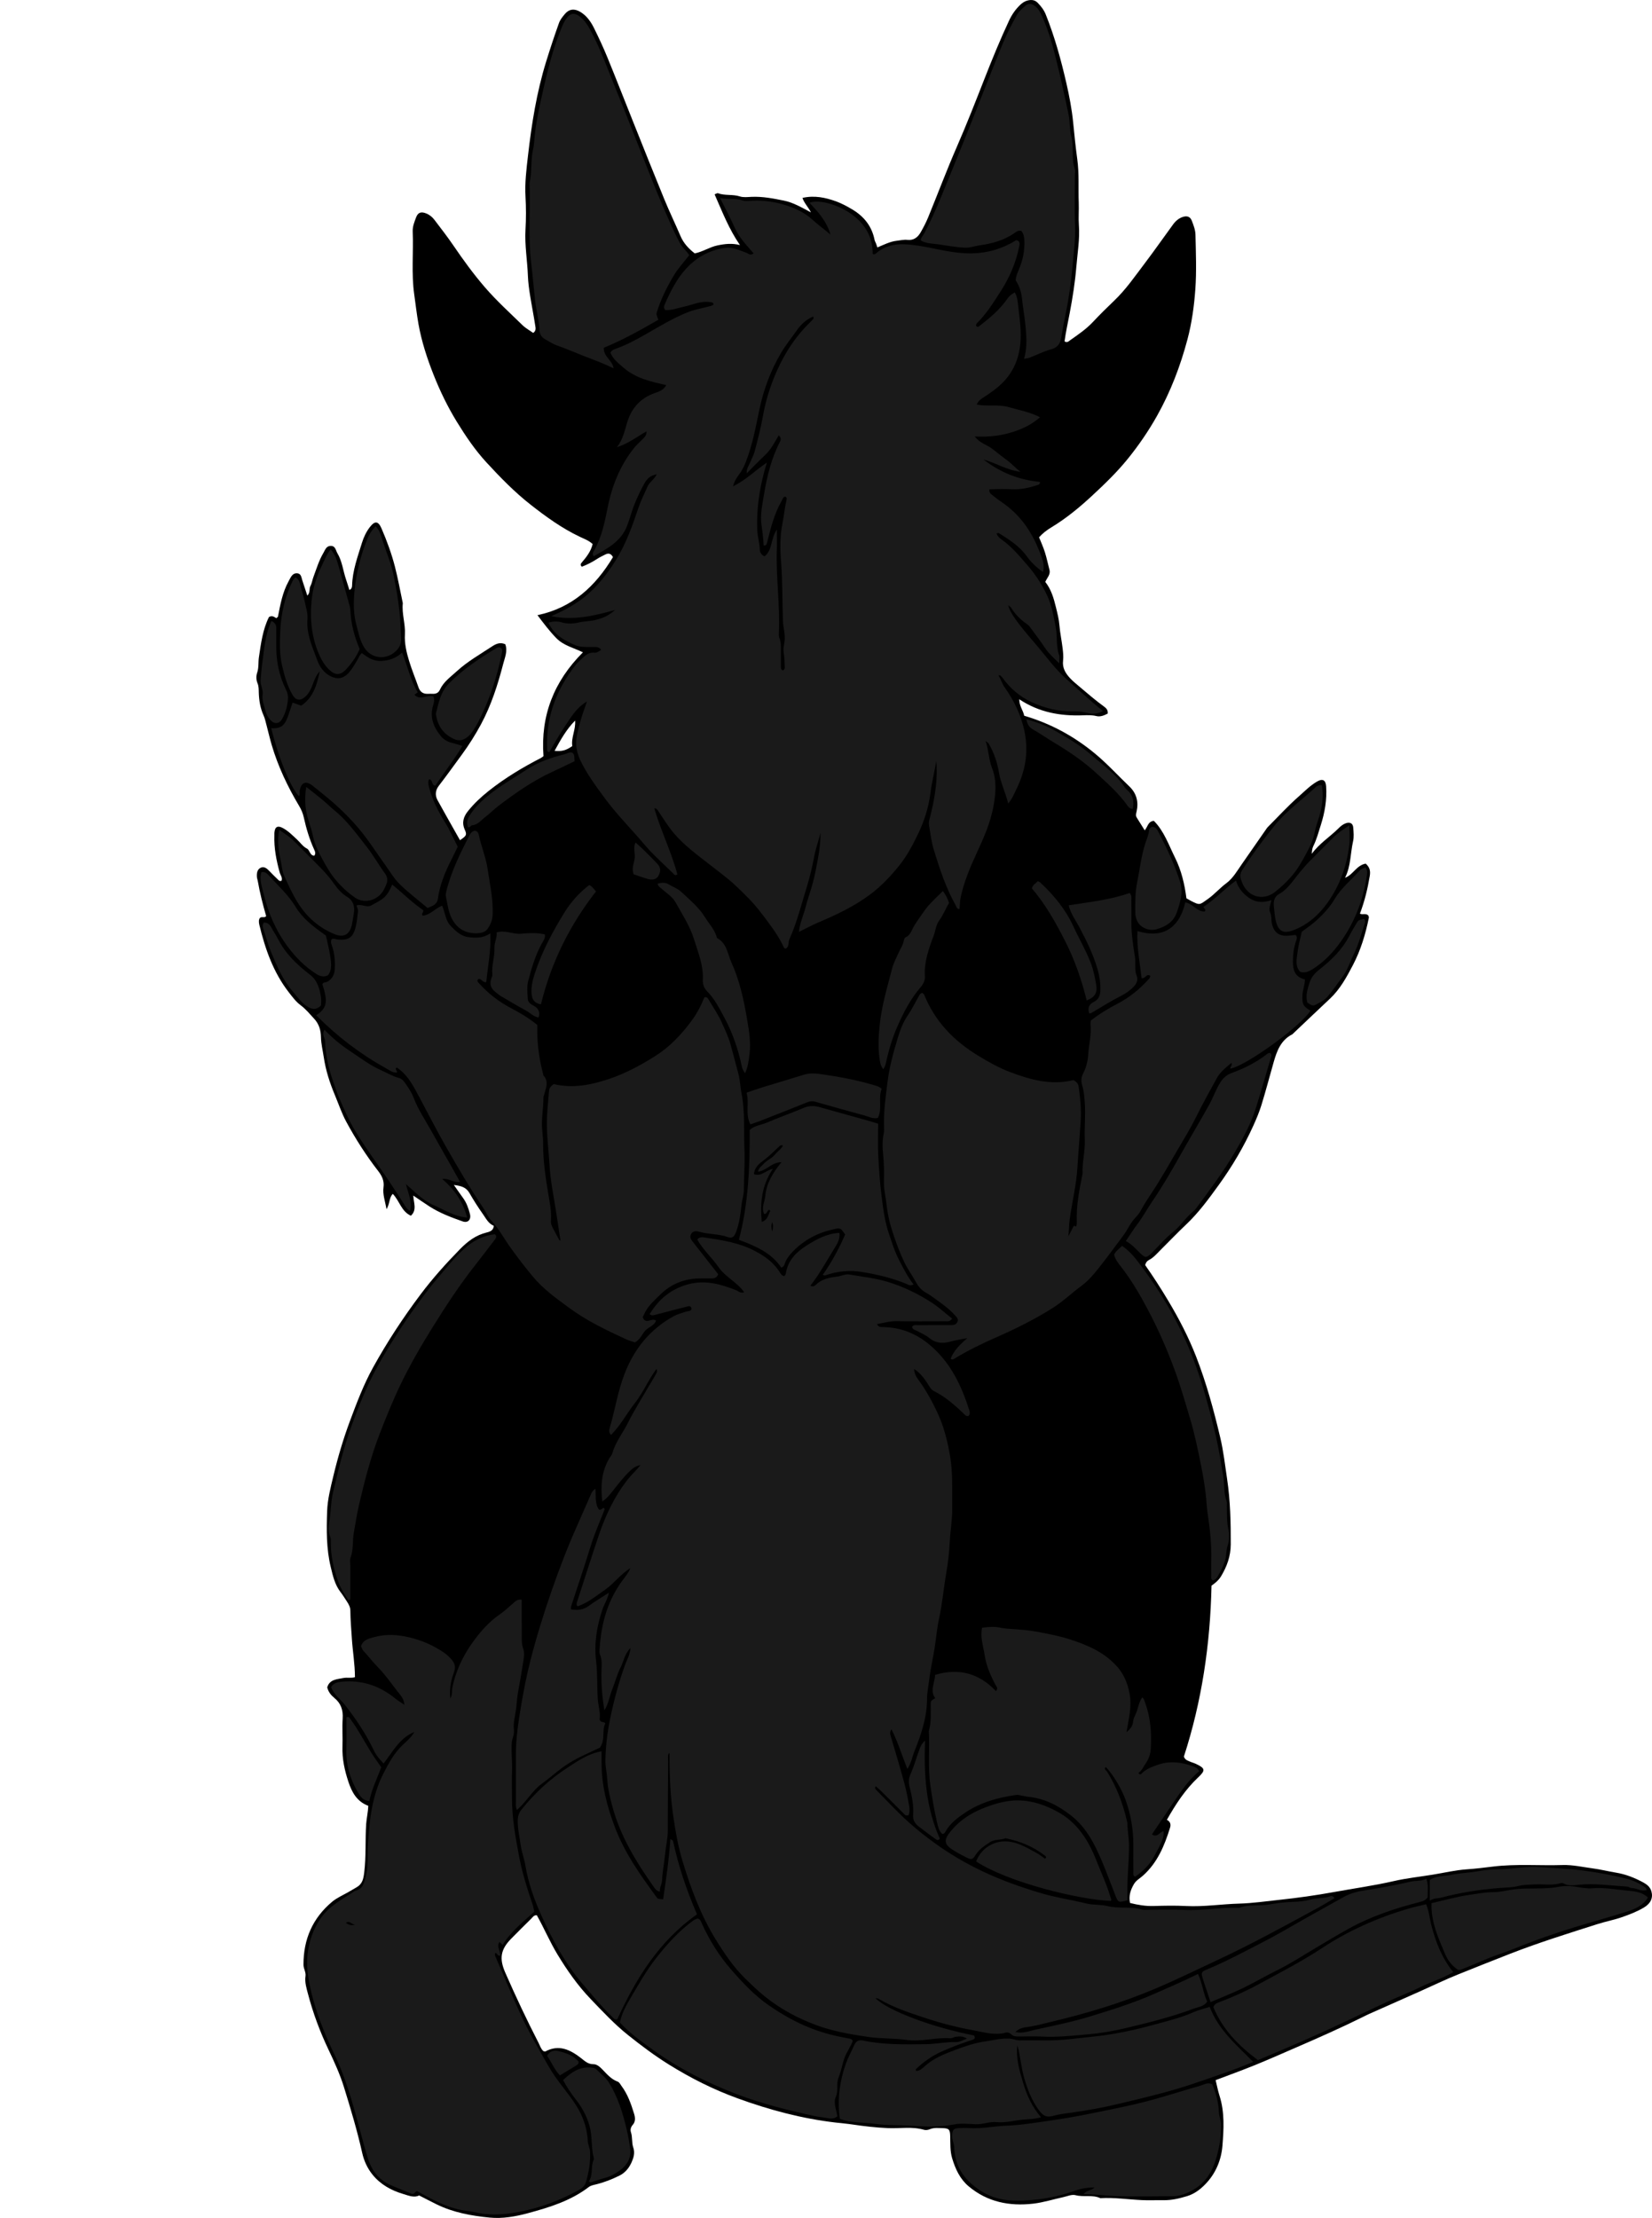 <?xml version="1.0" encoding="utf-8"?>
<!-- Generator: Adobe Illustrator 24.1.2, SVG Export Plug-In . SVG Version: 6.00 Build 0)  -->
<svg version="1.1" id="Layer_1" xmlns="http://www.w3.org/2000/svg" xmlns:xlink="http://www.w3.org/1999/xlink" x="0px" y="0px"
	 width="1720.33" height="2308.58" viewBox="0 0 1720.33 2308.58" style="enable-background:new 0 0 1720.33 2308.58;" xml:space="preserve">
<style type="text/css">
	.st0{fill:#1A1A1A;}
</style>
<g>
	<path d="M383.5,1879.65c-12.03-4.51-17.14-14.32-20.7-25.05c-3.91-11.79-6.6-23.86-6.17-36.48c0.33-9.79-0.41-19.63,0.21-29.4
		c0.56-8.83-1.86-15.85-8.75-21.44c-3.44-2.79-6.18-6.23-7.33-10.92c2.48-8.47,10.25-8.42,16.93-9.76
		c3.88-0.78,8.06,0.39,11.93-0.86c-0.01-13.7-2.37-26.88-3.21-40.18c-0.62-9.69-1.5-19.39-1.57-29.13c-0.03-3.59-1.65-6.47-3.49-9.3
		c-2.2-3.38-4.32-6.82-6.77-10.01c-5.92-7.7-7.92-16.8-10.15-25.98c-4.66-19.21-4.44-38.73-3.76-58.19
		c0.43-12.33,3.57-24.45,6.45-36.47c4.68-19.55,10.37-38.82,17.41-57.67c7.06-18.9,14.2-37.82,23.99-55.5
		c14.66-26.48,31.21-51.74,49.43-75.98c12.58-16.74,26.47-32.17,41.09-47.1c7.97-8.14,16.53-14.66,27.74-17.35
		c3.7-0.88,7.15-2.31,7.44-6.97c-5.55-2.23-8.09-7.56-11.27-12.06c-5.04-7.12-9.76-14.5-14.1-22.07c-3.47-6.06-8.82-7.46-16.22-8.37
		c3.66,5.19,6.56,9.43,9.6,13.58c3.63,4.97,5.59,10.64,7.12,16.49c1.54,5.86-1.97,9.82-7.52,7.87
		c-12.05-4.23-24.03-8.75-34.84-15.73c-5.33-3.44-10.53-7.08-16.61-11.18c0.31,7.46,4.1,14.93-2.48,20.99
		c-10.02-4.46-11.73-15.39-18.86-22.72c-3.9,3.85-2.91,9.83-6.48,15.93c-1.67-8.87-4.19-15.61-3.19-22.83
		c0.91-6.55-1.6-11.83-5.39-16.71c-12.6-16.23-23.65-33.5-33.41-51.52c-4.77-8.82-7.97-18.49-11.86-27.78
		c-5.33-12.7-9.55-25.81-11.55-39.39c-1.02-6.92-2.78-13.75-2.93-20.89c-0.15-6.95-1.83-13.48-7.12-19.18
		c-4.55-4.91-8.65-9.98-14.14-14.08c-4.76-3.56-8.44-8.52-12.2-13.36c-16.27-20.96-24.63-45.21-30.77-70.5
		c-0.31-1.29-0.43-2.67-0.38-3.99c0.04-0.96,0.52-1.91,0.7-2.49c1.88-2.68,4.92,0.12,6.85-2.36c-3.43-11.96-6.59-24.23-8.76-36.73
		c-0.23-1.32-0.76-2.6-0.86-3.91c-0.3-3.86,0.18-7.88,3.88-9.69c3.44-1.69,6.39,0.57,8.86,3.19c2.78,2.95,5.69,5.78,8.62,8.59
		c1.12,1.08,2.15,2.65,4.31,1.7c1.22-3.18-1.19-5.76-1.94-8.49c-3.5-12.67-6.02-25.42-5.55-38.63c0.04-1.01-0.05-2.03,0.04-3.04
		c0.52-6.05,3.46-7.5,8.72-4.69c5.74,3.06,10.22,7.74,14.86,12c3.41,3.12,5.92,7.16,10.28,9.42c3.19,1.66,2.9,7.08,7.58,7.46
		c1.82-2.19,0.95-4.29-0.06-6.49c-4.89-10.72-8.27-21.98-10.78-33.43c-0.97-4.44-2.74-8.38-4.94-12.06
		c-11.94-20.02-21.86-40.93-28.48-63.32c-1.99-6.72-3.51-13.58-5.33-20.36c-0.95-3.55-1.7-7.23-3.2-10.55
		c-3.38-7.49-4.65-15.33-4.92-23.43c-0.11-3.35,0.06-6.64-1.33-9.93c-1.47-3.47-1.5-7.64-0.36-10.98c1.82-5.33,1.03-10.7,1.8-15.97
		c2.13-14.5,4.06-29.12,10.48-41.96c3.52-2.06,5.71,0.18,7.65,1.16c0.87-0.78,1.63-1.12,1.72-1.59c2.45-12.5,4.69-25.06,10.89-36.43
		c0.48-0.89,0.94-1.8,1.41-2.69c1.62-3.05,3.45-6.12,7.39-6c4.52,0.14,4.62,4.17,5.64,7.29c1.62,4.97,3.26,9.94,5.25,15.98
		c3.33-3.35,1.67-7.12,3.2-9.91c1.58-2.88,1.99-6.39,3.16-9.52c3.18-8.49,5.77-17.27,10.42-25.1c1.74-2.93,2.9-7.19,7.56-7.24
		c5.04-0.06,5.18,4.61,6.96,7.6c5.08,8.51,5.95,18.46,9.11,27.63c1.17,3.4,2.2,6.96,3.37,10.61c2.17-0.72,2.8-2.64,2.84-4.41
		c0.37-15.67,5.8-30.16,10.35-44.85c1.8-5.81,4.45-11.36,8.17-16.16c5.26-6.79,8.75-6.36,12.14,1.46
		c5.61,12.94,10.46,26.2,13.98,39.85c3.16,12.27,5.39,24.78,8.03,37.18c0.07,0.33,0.16,0.67,0.13,1c-1.1,10.83,2.83,21.3,2.21,32.14
		c-0.54,9.46,1.62,18.7,4.35,27.66c2.83,9.29,6.58,18.3,9.78,27.49c1.68,4.81,4.86,7.04,9.91,6.79c1.69-0.08,3.38-0.07,5.07-0.02
		c3.34,0.11,5.84-1.02,7.33-4.25c3.78-8.25,10.99-13.2,17.46-19.13c11.3-10.35,24.43-17.77,37.04-26.07
		c4.08-2.69,8.32-4.46,13.57-2.16c2.68,7.04-0.44,13.89-2.13,20.4c-5.65,21.79-12.52,43.23-23.27,63.17
		c-5.9,10.95-12.55,21.42-19.92,31.49c-7.93,10.83-15.76,21.74-23.95,32.38c-3.49,4.54-4.15,9.86-1.08,15.21
		c3.17,5.55,6.2,11.18,9.33,16.75c4.6,8.19,9.23,16.37,13.86,24.57c6.53-4.42,7.48-5.42,5.04-10.82c-3.44-7.62-1.27-13.8,3.4-19.6
		c6.3-7.83,13.57-14.61,21.5-20.9c16.95-13.45,35.33-24.48,54.5-34.33c0.86-0.44,1.58-1.16,2.53-1.87
		c-3.15-42.08,10.82-77.83,41.07-108.02c-9.83-4.79-20.1-6.98-27.72-14.78c-7.07-7.24-13.05-15.19-19.64-23.91
		c36.24-7.55,60.47-30.16,78.63-60.39c-1.87-3.55-4.41-4.51-7.72-2.87c-3.01,1.5-6.08,2.95-8.88,4.79
		c-5.05,3.31-10.36,5.96-15.8,8.05c-2.18-2.02-0.93-3.38,0.14-4.64c4.81-5.63,9.31-11.41,11.1-18.96c-4-3.72-8.84-5.41-13.32-7.54
		c-18.64-8.85-35.24-20.85-51.33-33.47c-16.74-13.13-31.62-28.44-46-44.04c-11.81-12.82-21.63-27.34-30.79-42.25
		c-9.55-15.56-17.48-31.94-24.17-48.83c-6.77-17.11-12.5-34.65-15.76-52.87c-1.82-10.21-2.95-20.51-4.41-30.75
		c-3.11-21.92-0.71-43.79-1.6-65.66c-0.21-5.1,1.77-9.9,3.52-14.56c1.97-5.26,5.22-6.26,10.51-4.16c3.57,1.41,6.43,3.81,8.68,6.78
		c6.7,8.81,13.5,17.56,19.73,26.7c10.21,14.99,20.91,29.68,32.7,43.35c12.12,14.04,25.96,26.6,39.28,39.56
		c3.25,3.17,7.42,5.4,11.07,8c3.31-2.29,2.46-5.34,2.1-7.71c-1.6-10.55-3.71-21.01-5.39-31.55c-1.05-6.6-1.98-13.4-2.22-19.92
		c-0.59-16.13-3.45-32.12-2.52-48.36c0.66-11.46,0.64-23.01,0-34.47c-0.8-14.22,0.97-28.34,2.57-42.25
		c3.8-33.16,9.01-66.15,18.97-98.25c4.17-13.45,8.56-26.8,13.32-40.04c1.27-3.53,3.6-6.36,6-9.25c4.24-5.12,9.98-6.8,18-1.21
		c5.6,3.9,9.49,9.64,12.48,15.68c4.92,9.95,9.64,20.02,13.85,30.29c9.04,22.04,17.67,44.24,26.53,66.35
		c10.85,27.1,21.62,54.24,32.71,81.24c5.36,13.06,11.51,25.79,17.07,38.77c3.17,7.39,8.34,12.92,14.75,17.9
		c8.28-1.63,15.33-6.57,23.59-8.3c7.77-1.63,15.38-2.47,23.49-0.36c-11.59-16.84-18.5-34.92-26.39-52.8
		c1.64-0.59,2.75-1.44,3.45-1.18c7.37,2.74,15.35,0.89,22.84,3.33c3.69,1.2,8.05,0.63,12.08,0.45c11.52-0.5,22.67,1.64,33.89,3.94
		c9.65,1.98,17.92,6.88,28.07,12.24c-3.12-6.03-7.08-9.69-8.85-15.09c12.49-2.82,23.88-0.4,34.93,3.58
		c5.98,2.16,11.7,5.28,17.18,8.56c12.07,7.23,20.23,17.49,22.99,31.61c0.25,1.29,1.05,2.47,1.53,3.73c0.46,1.21,0.85,2.46,1.4,4.08
		c6.83-2.82,12.99-6.13,20.21-6.95c3.65-0.42,7.35-1.32,10.96-0.93c6.78,0.74,10.96-2.72,13.97-7.98c2.85-4.98,5.52-10.1,7.7-15.4
		c10.06-24.53,19.39-49.38,29.99-73.67c10.08-23.1,19.26-46.55,28.45-69.99c8.1-20.66,16.48-41.16,25.87-61.25
		c2.86-6.12,6.67-11.66,11.64-16.38c2.28-2.17,4.86-3.82,7.79-4.52c3.67-0.88,7.27-0.72,10.3,2.38c3.56,3.65,6.52,7.4,8.49,12.32
		c9.26,23.08,15.83,46.98,21.37,71.1c3.12,13.61,5.79,27.42,7.16,41.46c1.24,12.64,2.52,25.33,4.24,37.86
		c2.09,15.21,0.97,30.27,1.54,45.38c0.29,7.76-0.42,15.58,0.15,23.32c1.07,14.56-1.45,28.93-2.63,43.26
		c-1.34,16.19-3.9,32.43-6.96,48.54c-1.85,9.74-4.04,19.52-5.33,29.2c2.69,1.89,4.4-0.18,5.74-1.11
		c8.24-5.78,16.59-11.42,23.59-18.84c7.19-7.62,14.62-15.02,22.21-22.24c12.27-11.66,21.78-25.56,31.92-38.93
		c10.13-13.36,19.72-27.13,29.63-40.65c2.63-3.59,5.97-6.47,10.35-7.81c4.21-1.29,7.44-0.19,9.06,3.99
		c1.79,4.64,3.71,9.6,3.82,14.45c0.44,18.92,1.21,37.93-0.12,56.77c-1.25,17.59-3.67,35.24-8.23,52.41
		c-7.37,27.72-17.57,54.39-31.61,79.41c-8.87,15.81-19.09,30.75-30.57,44.92c-11.33,13.99-24.22,26.39-37.29,38.49
		c-13,12.03-26.77,23.41-42.08,32.67c-4.58,2.77-8.94,5.96-12.96,10.41c1.98,4.99,4.36,10.14,6.05,15.5
		c1.91,6.04,3.16,12.29,4.79,18.42c1.3,4.88-2.46,8.1-4.36,12.54c6.13,7.74,8.82,17.04,11.11,26.47c1.49,6.15,3.09,12.25,3.61,18.65
		c0.65,7.96,2.35,15.84,3.3,23.78c0.52,4.33,1.01,8.81,0.5,13.1c-0.89,7.5,2.51,13.04,7.14,18.08c2.94,3.2,6.35,5.96,9.71,8.78
		c8.48,7.11,16.8,14.39,25.79,20.89c2.1,1.52,4.27,3.46,3.87,7.3c-3.54,1.83-7.56,3.63-11.8,2.59c-4.73-1.16-9.42-0.95-14.09-0.78
		c-23.32,0.86-45.47-2.93-66.23-16.69c-0.02,7.23,4.25,11.86,5.11,17.12c27.78,8.19,51.92,21.36,73.73,39.4
		c12.81,10.6,23.86,22.84,35.82,34.22c7.43,7.07,9.75,16.01,7.54,25.9c-0.54,2.42-1.22,4.41,0.21,6.65
		c2.68,4.17,5.27,8.4,8.21,13.11c3.2-3.5,3.15-9.1,9.49-9.89c10.6,10.52,15.5,25.08,22.15,38.46c6.58,13.24,9.96,27.63,11.81,42.2
		c1.89,1.07,3.31,1.94,4.79,2.7c9.23,4.77,8.83,4.18,17.58-2.01c6.93-4.91,12.37-11.35,19.15-16.37
		c7.05-5.23,11.38-13.04,16.36-20.13c8.68-12.36,17.25-24.8,25.88-37.19c0.57-0.82,1.33-1.53,2.04-2.25
		c10.22-10.24,20.01-20.98,30.86-30.5c6.26-5.49,12.14-11.63,19.51-15.86c5.6-3.21,8.83-1.59,9.29,4.92
		c0.99,13.92-1.37,27.41-5.57,40.61c-2.34,7.35-4.3,14.83-7.78,21.8c-1.15,2.29-1.39,5.04-1.54,7.98
		c7.63-10.69,18.75-17.51,27.8-26.54c2.18-2.17,4.46-4.1,7.38-5.2c4.42-1.67,7.64-0.1,7.97,4.47c0.34,4.7,0.86,9.64-0.17,14.14
		c-2.87,12.6-2.24,25.93-8.37,38.05c8.55-3.15,11.87-13.05,21.53-14.71c3.73,3.47,5.23,6.81,4.21,12.87
		c-2.24,13.28-5.3,26.2-10.25,39.18c2.67,1.45,6.01-0.66,8.63,1.76c0.18,0.62,0.84,1.63,0.67,2.48
		c-3.44,17.17-8.53,33.9-16.63,49.38c-6.52,12.45-13.31,24.97-23.81,34.84c-12.87,12.08-25.65,24.27-38.47,36.41
		c-0.25,0.23-0.44,0.55-0.73,0.7c-12.02,6.03-16.16,17.35-19.52,29.17c-4.21,14.8-8.14,29.69-12.66,44.39
		c-2.26,7.36-5.29,14.52-8.47,21.55c-9.87,21.86-22.04,42.45-36.08,61.85c-10.43,14.41-20.94,28.82-34,41.14
		c-9.1,8.58-17.71,17.67-26.6,26.47c-3.82,3.78-7.26,7.98-12.22,10.51c-1.74,0.89-3.14,2.56-3.73,5.17
		c8.3,11.79,16.28,24.18,23.86,36.85c11.22,18.75,21.23,37.96,29.2,58.43c10.73,27.58,18.47,55.98,25.21,84.63
		c3.27,13.9,4.89,28.28,7.01,42.49c3.4,22.74,3.93,45.49,3.83,68.37c-0.05,12.14-3.93,22.92-10.1,33.15
		c-2.51,4.16-6.14,7.06-9.94,9.79c-1.28,61.1-10.16,120.78-28.78,177.92c1.41,3.63,3.95,4.05,6.01,5.02
		c2.12,0.99,4.45,1.53,6.56,2.53c9.73,4.63,10.23,6.63,2.23,14.16c-13.4,12.63-23.28,27.75-32.49,44.08
		c3.41,1.65,4.4,4.65,3.35,8.04c-5.81,18.79-13.19,36.7-28.41,50.2c-3.2,2.84-7,4.71-9.38,8.88c-3.52,6.15-5.45,12.14-3.93,19.42
		c8.19,2.06,16.33,3.42,24.82,3.15c11.14-0.35,22.33-0.55,33.46,0.02c18.59,0.96,36.97-2.02,55.49-2.52
		c13.98-0.38,28.02-2.45,42-3.94c18.94-2.02,37.86-4.67,56.59-8.08c20.71-3.77,41.58-6.66,62.14-11.37
		c13.33-3.06,27.04-4.5,40.57-6.7c11.88-1.93,23.69-4.77,35.64-5.59c9.06-0.62,18.11-1.73,27.02-2.83
		c24.28-2.99,48.53-0.88,72.77-1.63c10.44-0.32,20.62,2.07,30.91,3.42c8.32,1.09,16.43,3.14,24.67,4.5
		c10.12,1.67,19.38,5.35,28.3,10.16c3.95,2.13,7.31,4.82,8.58,9.4c1.87,6.76-0.78,12.59-7.9,16.81c-7.27,4.31-15.18,7.33-23.1,10.08
		c-8.2,2.84-16.83,4.45-25.12,7.09c-30.38,9.67-60.8,19.14-90.56,30.72c-18.46,7.19-36.86,14.53-55.23,21.92
		c-13.09,5.27-25.82,11.47-38.72,17.21c-17.82,7.93-35.65,15.81-53.47,23.74c-2.16,0.96-4.26,2.05-6.38,3.1
		c-22.62,11.21-45.7,21.42-68.86,31.46c-14.49,6.29-28.93,12.7-43.56,18.65c-13.36,5.43-26.93,10.32-40.94,15.65
		c1.36,5.52,2.41,11.02,4.09,16.32c5.45,17.12,4.4,34.83,3,52.1c-1.19,14.67-6.96,28.7-17.68,39.77
		c-5.41,5.59-11.55,10.25-19.15,12.55c-8.04,2.43-16.17,4.37-24.67,4.22c-7.43-0.13-14.89,0.26-22.31-0.09
		c-14.44-0.68-28.81-2.85-43.32-2.02c-8.25-3.85-17.33-0.86-25.91-3.13c-3.79-1-8.46,1.14-12.69,2.06
		c-10.45,2.26-20.78,5.57-31.34,6.79c-24.59,2.83-47.68-1.66-67.17-18.03c-9.02-7.57-13.82-17.95-17.19-29.14
		c-2.29-7.61-1.86-15.3-2.05-23.02c-0.18-7.11-1.27-8.3-8.25-8.42c-4.34-0.08-8.73-0.68-13.01,1.15c-1.76,0.76-4.14,1.11-5.93,0.59
		c-12.3-3.59-24.84-1.25-37.25-1.75c-12.41-0.5-24.69-1.92-36.96-3.74c-5.95-0.89-11.99-1.39-17.95-2.08
		c-35.18-4.07-69.11-13.21-102.2-25.25c-24.97-9.08-48.69-21-71.37-35.11c-14.88-9.26-28.72-19.64-42.38-30.53
		c-14.33-11.44-26.73-24.78-39.31-37.89c-13.24-13.81-24.24-29.54-34.22-45.96c-8.07-13.28-14.08-27.61-21.64-41.02
		c-3.05-0.31-4.28,2.02-5.87,3.58c-6.99,6.87-13.93,13.8-20.81,20.78c-11.3,11.45-12.51,20.94-6.15,35.44
		c10.84,24.69,22.29,49.07,34.63,73.03c1.52,2.96,2.44,6.31,5.01,8.55c0.78,0.17,1.6,0.65,2.03,0.41
		c14.21-7.71,26.05-1.76,37.09,6.82c4.04,3.14,7.3,6.47,13.08,6.42c3.57-0.03,6.67,2.82,9.34,5.56c4.69,4.81,9.07,10.08,15.68,12.51
		c2.07,0.76,2.78,2.75,3.99,4.36c6.61,8.77,10.14,18.95,13.29,29.23c1.16,3.78,1.65,8.09-1.47,11.54c-2.02,2.24-2.67,5.07-1.84,7.56
		c1.75,5.23,0.69,10.96,2.4,15.82c2.04,5.83,0.3,10.94-1.66,15.4c-2.49,5.66-6.41,10.87-12.61,13.95c-7.89,3.92-16,7.1-24.5,9.18
		c-2.66,0.65-5.42,1.13-7.5,2.72c-18.87,14.45-41.09,21.23-63.47,27.27c-12.93,3.49-26.35,5.87-39.84,4.55
		c-19.05-1.86-37.85-5.26-55.28-13.82c-5.74-2.82-11.39-5.8-18.13-9.23c-4.99,2.69-10.9,0.19-16.51-1.48
		c-12.42-3.69-23.62-9.81-31.97-20.12c-5.38-6.65-8.93-14.43-10.76-22.62c-5.2-23.2-12.01-45.95-19.04-68.59
		c-4.16-13.41-10.09-26.36-16.14-39.08c-8.83-18.56-15.96-37.72-21.19-57.51c-1.59-6.01-3.63-12.32-2.69-18.84
		c0.61-4.19-2.09-7.7-2.1-11.86c-0.1-26.45,9.48-48.54,29.79-65.54c4.83-4.04,10.86-6.67,16.42-9.81c2.93-1.65,5.79-3.44,8.71-5.06
		c6.46-3.57,7.49-8.82,8.33-15.72c2.03-16.82,0.94-33.65,2.03-50.41C381.73,1892.63,383.22,1886.69,383.5,1879.65z M598.89,750.04
		c-9.15,9.26-15.18,20.16-21.39,31.5c7.5,0.81,12.22-0.53,18.47-4.99C594.61,767.61,599.73,759.33,598.89,750.04z"/>
	<path class="st0" d="M601.47,1672c-1.41-1.66-1.09-2.92-0.66-4.24c7.58-23.26,14.94-46.6,22.77-69.78
		c7.02-20.77,16.32-40.47,29.97-57.8c4.14-5.25,9.17-9.8,13.43-15.2c-4.27,0.75-7.66,2.97-10.75,5.9
		c-7.35,6.97-13.34,15.11-19.67,22.94c-2.53,3.13-5,6.1-9.33,9.1c-1.95-16.28-0.84-30.85,7-44.44c1.17-2.04,2.94-3.89,3.55-6.07
		c3.22-11.58,10.87-20.86,16.12-31.38c6.6-13.21,14.57-25.74,21.98-38.55c2.19-3.78,4.63-7.43,6.65-11.3
		c0.83-1.59,2.5-3.18,1.11-6.3c-8.63,11.62-13.97,24.81-22.51,35.6c-8.47,10.69-14.75,23.08-24.82,33.11
		c-2.32-2.36-2.09-4.87-1.5-6.86c5.64-18.9,8.47-38.53,15.71-57.05c10.06-25.77,26.31-45.9,50.59-59.4
		c4.17-2.32,8.69-3.57,13.15-5.02c1.27-0.41,2.69-0.36,3.94-0.79c1.38-0.48,2.25-1.6,1.75-3.12c-0.47-1.43-1.77-2.04-3.18-1.7
		c-5.85,1.43-11.68,2.96-17.51,4.48c-6.15,1.6-12.29,3.27-18.45,4.84c-1.3,0.33-2.68,0.25-4.31-1.06
		c9.55-15.78,22.58-26.58,40.88-31.29c17.35-4.47,33.16,0.07,48.96,6.25c2.6,1.02,4.81,3.68,8.59,2.22
		c-7.31-10.55-19.48-15.75-26.64-26.1c-6.83-9.87-16.11-17.91-22.18-28.85c2.46-3.04,5.8-2.31,8.44-1.92
		c17.25,2.55,34.52,5.29,50.31,13.25c10.89,5.49,20.76,12.38,27.35,23.11c1.01,1.64,2.27,3.38,4.52,3.82
		c0.54-0.85,1.44-1.65,1.57-2.56c1.98-13.95,11.02-22.75,22.15-29.7c10.17-6.35,20.68-12.24,33.68-12.83
		c0.84,7-2.71,12.07-5.82,17.08c-7.91,12.74-15.03,25.97-24.43,37.87c2.75,1.53,4.52,0.25,5.85-1.04
		c6.19-5.99,14.15-7.48,22.11-8.41c4.35-0.51,8.33-2.95,12.87-2.15c13.15,2.33,26.43,3.64,39.37,7.53
		c16.3,4.9,31.34,12.21,45.53,21.26c7.78,4.96,14.65,11.35,21.85,17.04c-2.3,3.71-5.25,2.76-7.78,2.77
		c-16.56,0.08-33.13,0.27-49.68-0.06c-7.18-0.14-13.8,1.74-20.77,3.09c1.74,3.58,4.63,3.03,7.28,3.09
		c20.07,0.5,36.8,8.27,51.52,21.9c19.25,17.83,29.63,40.46,37.4,64.75c0.61,1.92,0.8,3.98-0.77,5.69c-1.95,0.86-3.18-0.35-4.39-1.52
		c-9.66-9.39-19.71-18.26-31.9-24.36c-2.8-1.4-4.2-4.18-5.86-6.78c-3.8-5.95-7.87-11.77-14.58-16.12c0.07,4.99,2.51,8.59,4.92,11.92
		c7.75,10.68,14.07,22.17,19.59,34.1c6.65,14.39,10.41,29.67,13.02,45.22c2.97,17.7,1.82,35.59,2.14,53.42
		c0.21,11.8-1.96,23.41-2.55,35.16c-0.56,11.25-1.9,22.68-3.84,33.83c-2.69,15.46-3.97,31.11-7.35,46.48
		c-2.22,10.09-2.99,20.49-4.65,30.71c-1.76,10.87-4.26,21.63-5.56,32.55c-0.79,6.64-2.25,13.33-2.27,19.92
		c-0.04,19.27-6.01,36.93-13.04,54.4c-2.32,5.76-3.21,12.11-7.45,18.69c-5.72-14.19-9.69-27.86-16.56-41.34
		c-2.13,3.22-1.31,5.37-0.54,7.91c4.81,16.02,9.55,32.07,13.95,48.21c2.1,7.71,3.61,15.61,5,23.49c0.57,3.21,0.56,6.65-0.45,9.61
		c-2.91,1.43-4.2-0.46-5.57-1.83c-7.68-7.62-15.3-15.3-22.98-22.91c-1.81-1.79-3.77-3.43-5.75-5.21c-1.67,2.58,0.21,3.6,1.25,4.65
		c10.94,11.05,21.51,22.52,33.08,32.87c8.7,7.78,17.92,15.07,27.46,21.96c15.6,11.28,32.09,20.85,49.4,29.1
		c19.13,9.11,39,16.11,59.3,22.27c16.1,4.88,32.66,7.23,48.9,11.22c7.09,1.74,14.81,0.93,21.9,2.69
		c11.89,2.95,24.23,0.05,35.99,3.64c2.18,0.66,4.7,0.22,7.07,0.23c12.17,0.01,24.36-0.52,36.5,0.13
		c19.27,1.03,38.29-2.99,57.52-2.18c9.96-3.84,20.62-1.65,30.94-3.42c8.08-1.39,16.53-2.59,24.96-2.78
		c6.33-0.14,12.81-0.84,18.88-2.54c6.53-1.83,13.41-0.79,19.79-3.24c1.34-0.52,3.33-0.44,4.78,1.9
		c-5.98,3.49-11.87,7.14-17.95,10.45c-34.06,18.51-68.05,37.19-103.18,53.59c-21.94,10.24-43.67,20.94-66.02,30.38
		c-35.37,14.94-71.94,25.8-109.16,34.62c-7.75,1.84-15.52,4.07-23.55,5.05c-4.11,0.5-8.62,1.4-12.49,5.21
		c7.65,1.89,14.22-0.96,20.72-2.38c18.94-4.13,38.02-7.98,56.52-13.63c22.77-6.95,45.56-14.03,67.45-23.71
		c15.03-6.64,30.15-13.08,45.5-20.69c4.62,9.6,5.24,19.78,9.57,28.66c-3.2,5.18-8.83,5.55-13.23,7.19
		c-23.57,8.79-47.98,14.94-72.42,20.71c-12.66,2.99-25.62,5.18-38.57,6.29c-16.06,1.38-32.14,3.23-48.35,2.31
		c-7.41-0.42-14.87-0.07-22.3-0.08c-3.37,0-6.76,0.3-9.47-2.48c-1.51-1.54-3.79-1.97-5.7-1.46c-11.48,3.06-22.62-0.56-33.54-2.52
		c-16.42-2.95-32.74-7.11-48.59-12.32c-17.16-5.64-34.49-11.24-50.23-20.53c-0.77-0.46-1.86-0.37-3.1-0.59
		c12.73,12.91,59.68,30.58,102.79,38.83c0.87,2.24,1.53,3.49-2.07,4.66c-10.72,3.48-21.34,7.42-31.62,12.02
		c-10.07,4.51-19.16,10.81-27.08,18.63c-0.12,0.12,0.12,0.6,0.35,1.6c3.91,0.09,6.78-2.85,9.09-4.95
		c8.98-8.17,19.88-12.46,30.89-16.61c10.68-4.03,21.62-7.81,32.85-9.29c10.12-1.33,20.38-4.76,30.87-1.48
		c2.49,0.78,5.34,0.5,8.03,0.52c8.11,0.06,16.23-0.08,24.34,0.04c15.49,0.23,30.73-2.21,46.09-3.68
		c22.45-2.15,44.32-6.78,65.92-12.73c13.87-3.82,27.94-7.18,41.2-13.09c5.11-2.28,10.68-3.51,16.48-5.36
		c9.17,24.02,27.93,39.67,45.3,57.23c-20.52,8.7-40.6,15.21-60.55,22.09c-26.32,9.07-53.43,15.33-80.43,21.79
		c-16.2,3.87-32.72,6.79-49.31,9.11c-5.53,0.78-11.25,1.33-16.78,2.92c-8.38,2.41-11.61,0.66-16.99-6.86
		c-6.96-9.73-11.03-20.68-14.36-32.03c-3.29-11.22-3.94-22.95-7.17-34.18c-1.72,13.44,2.2,26.08,5.89,38.68
		c3.76,12.85,9.2,24.98,18.73,36.13c-6.89,1.96-12.78,1.96-18.14,2.42c-9.35,0.8-18.61,3.54-28.04,2.64
		c-7.55-0.72-14.55,2.54-22.03,2.2c-7.42-0.34-15.1-1.2-22.26,0.21c-15.13,2.98-30.37,2.33-45.36,1.33
		c-12.42-0.84-25-0.2-37.21-1.99c-11.9-1.75-24.19-0.53-36.47-5.22c-1.37-9.68-1.51-20.2-0.22-30.37
		c1.16-9.17,3.38-18.38,6.59-27.26c2.42-6.71,5.91-12.84,8.75-19.3c1.89-4.29,5.16-5.34,9.04-4.52c21.6,4.57,43.48,4.06,65.33,3.81
		c10.73-0.12,21.33-2.56,32.16-2.25c3.03,0.09,6.12-1.95,10.72-3.55c-4.63-2.95-8.2-2.28-11.58-1.94c-1.97,0.2-3.91,1.69-5.79,1.55
		c-15.22-1.12-30.41,3.93-45.28,1.76c-13.36-1.95-26.74-1.16-40.1-3.12c-18.65-2.74-37.03-5.9-54.68-12.49
		c-19.28-7.19-37.15-16.84-53.3-29.85c-7.13-5.74-13.59-12.04-20.1-18.38c-12.38-12.06-21.89-26.3-30.89-40.91
		c-15.64-25.39-25.89-53.12-34.46-81.45c-4.44-14.67-7.15-29.83-9.42-45.07c-3.28-22.03-4.19-44.11-4.09-66.3
		c0-0.29-0.32-0.58-0.59-1.06c-1.62,2.82-0.86,5.79-0.88,8.61c-0.18,24-0.32,47.99-0.35,71.99c-0.01,8.09-1.97,15.94-2.73,23.94
		c-0.89,9.27-2.87,18.5-3.23,27.83c-0.16,4.21-2.73,7.61-2.31,11.81c-3.41-0.42-5-2.93-6.44-4.96
		c-18.12-25.61-34.41-52.19-42.8-82.82c-2.65-9.68-5.04-19.35-5.59-29.5c-0.36-6.64-2.09-13.19-1.9-19.98
		c0.38-13.77,1.92-27.45,4.6-40.87c3.87-19.34,8.95-38.43,15.59-57.07c2-5.62,5.37-10.8,5.93-18.3c-6.21,6.21-7.05,14-10.34,20.38
		c-3.66,7.1-5.62,15.05-8.59,22.53c-2.79,7.03-3.75,14.78-8.24,21.99c-2.32-14.55-3.49-28.24-3.01-42.08
		c0.18-5.34,0.74-10.76-1.55-15.98c-0.76-1.73-0.5-4.01-0.38-6.01c1.61-27.05,8.77-52.18,25.81-73.84c0.83-1.06,1.63-2.14,2.39-3.25
		c1.43-2.1,2.81-4.23,3.74-6.81c-9.98,6.04-16.77,15.74-26.26,22.39C620.88,1661.13,612.2,1668.36,601.47,1672z"/>
	<path class="st0" d="M975.05,792.22c-1.94,11.19-4.71,22.12-6.14,33.37c-1.86,14.59-6.28,28.75-12.72,42.12
		c-5.56,11.53-11.47,22.88-19.52,32.92c-9.03,11.26-18.86,21.73-30.5,30.4c-16.59,12.36-35.08,21.15-54.02,29.15
		c-6.49,2.74-12.69,6.16-20.18,9.83c1.06-9.69,4.83-17.48,6.92-25.66c2.24-8.75,5.43-17.26,7.72-26.01
		c2.19-8.39,3.76-16.94,5.35-25.49c1.59-8.53,2.4-17.09,2.56-25.88c-2.31,8.44-5.16,16.78-6.79,25.35
		c-1.94,10.2-4.32,20.31-7.36,30.17c-5.72,18.57-10.39,37.51-18.37,55.33c-1.37,3.06,0.19,7.02-3.64,9.54
		c-2.02,0.14-2.43-2.04-3.26-3.7c-6.33-12.73-15.08-23.74-23.68-34.97c-7.66-10.01-16.66-18.6-25.7-27.14
		c-8.01-7.57-17.07-14.03-25.75-20.87c-13.47-10.61-27.54-20.62-38.63-33.85c-5.8-6.92-10.51-14.75-15.64-22.22
		c-0.93-1.36-1.38-3.09-4.33-3.24c6.84,23.54,17.83,45.39,24,68.71c-2.36,1.87-3.44,0.03-4.46-0.98
		c-10.1-9.98-20.86-19.41-29.99-30.22c-13.85-16.41-29.13-31.54-41.85-49.01c-8.93-12.27-17.98-24.32-24.53-38.04
		c-3.53-7.39-5.4-15.34-4.23-23.48c0.94-6.59,2.82-13.07,4.65-19.49c1.62-5.7,3.74-11.26,6.27-18.72
		c-11.49,6.87-16.68,16.71-22.76,25.55c-6.03,8.77-11.09,18.22-16.48,27.21c-2.37-0.24-2.15-1.81-2.21-3.02
		c-1.37-30.4,7.75-57.59,25.38-82.09c2.54-3.53,5.33-7.21,8.41-9.95c4.24-3.78,8.2-9.23,15.36-8.45c2.62,0.29,4.79-1.52,7.11-2.93
		c-2.81-4.14-6.85-2.8-10.37-2.94c-5.7-0.22-11.43,0.31-16.91-2.07c-11.24-4.9-21.79-10.54-27.67-23.26
		c4.82-1.66,9.43-1.67,13.79-0.39c6.04,1.76,11.79,1.53,17.86,0.12c6.16-1.43,12.63-1.24,18.82-2.96
		c7.74-2.16,11.62-3.89,18.98-10.04c-22.21,6.11-42.76,11.2-66.55,6.46c10.4-4.57,18.36-8.69,25.89-13.61
		c17.51-11.45,30.39-27.02,41.37-44.64c10.62-17.03,17.25-35.66,23.57-54.44c2.6-7.72,6.24-14.86,9.49-22.24
		c2.07-4.7,6.82-7.19,9.61-12.73c-7.3,1.2-10.7,5.37-13.48,10.52c-5.44,10.1-10.15,20.5-13.48,31.51
		c-1.07,3.53-2.31,7.01-3.53,10.48c-6.03,17.1-20.79,24.63-35.15,32.81c-2.2-3.07,0-4.99,0.97-6.82
		c7.19-13.51,10.46-28.21,13.36-43.04c4.5-23.04,12.89-44.4,27.68-62.89c2.73-3.41,6.11-6.3,9.19-9.44
		c1.86-1.89,3.91-3.67,3.76-7.85c-10.42,5.92-19.49,13.07-30.83,16.42c6.41-7.82,8.05-17.4,10.91-26.45
		c4.68-14.78,14-24.74,28.74-29.92c4.18-1.47,8.98-2.91,11.75-8.25c-16.26-3.49-32-7.21-44.46-18.04
		c-5.21-4.53-11.08-8.9-13.64-15.61c1.16-2.4,2.99-3.23,4.92-3.9c11.2-3.91,21.64-9.54,31.85-15.36
		c14.62-8.33,28.92-17.14,44.69-23.25c7.55-2.92,15.54-4,23.24-6.26c0.92-0.27,1.76-0.78,2.58-1.15c0.1-2.71-1.82-2.46-3.39-2.72
		c-9.74-1.55-18.46,2.8-27.58,4.79c-6.47,1.42-12.75,3.85-19.22,3.46c-1.62-1.83-1.58-3.56-0.92-5.09
		c7.24-16.77,15.46-32.84,29.82-44.96c9.84-8.3,21.3-13.04,33.72-14.72c7.65-1.03,15.03,2.64,22.26,5.36
		c1.96,0.74,3.91,2.98,7.1,0.4c-7.17-8.44-15-16.21-19.56-26.46c-4.49-10.08-9.76-19.82-15.4-31.14c8.47,1.69,15.7-0.24,22.94,2.4
		c3.3,1.21,7.37,0.53,11.07,0.38c11.19-0.48,22.19,0.99,32.81,4.19c10.95,3.3,21.26,8.01,29.93,16.01
		c5.76,5.32,12.29,9.85,18.25,15.12c-3.74-13.5-12.59-23.42-21.9-33.18c10.3-4.01,31.14,2.42,44.65,12.47
		c13.88,10.34,21.24,23.73,21.22,40.74c1.95,0.95,2.74,0.1,3.82-0.84c8.34-7.23,19.06-9.62,29.09-9.17
		c9.79,0.44,19.86,2.19,29.73,4.22c13.4,2.76,26.93,5.53,40.78,5.25c16.5-0.33,31.74-4.83,46.05-13.74c2.76,0.51,3.98,1.94,3.3,5.51
		c-3.32,17.36-10.17,33.25-19.7,48.01c-7.47,11.58-14.76,23.3-24.69,33.06c-0.59,0.58-0.57,1.79-0.77,2.52
		c0.85,1.28,1.95,1.39,2.75,0.78c11.26-8.59,22.14-17.58,30.25-29.43c0.94-1.38,2.23-2.55,3.5-3.65c0.98-0.85,2.18-1.43,3.76-2.43
		c2.79,4.32,3.08,9.24,3.55,13.48c1.47,13.34,3.69,26.74,2.29,40.21c-1.19,11.43-4.49,22.03-11.29,31.81
		c-6.98,10.03-16.3,16.82-26.17,23.24c-3.08,2.01-6.2,3.72-7.88,8.04c11.42,2.15,22.6-0.54,33.42,2.66
		c10.51,3.11,21.45,4.77,32.47,10.53c-9.82,8.5-20.13,12.98-31.46,16.23c-11.4,3.26-22.91,4.36-36.51,3.78
		c5.54,7.1,12.41,8.55,17.57,12.35c5.14,3.79,9.95,7.99,15.14,11.66c5.41,3.83,9.65,8.83,15.02,12.76
		c-14.01-1.69-25.72-9.17-38.76-12.9c17.41,13.5,37.09,21.4,58.94,23.38c0.09,2.86-1.7,2.99-3.25,3.49
		c-8.35,2.72-16.78,4.57-25.7,4.18c-7.95-0.35-15.96-0.27-23.74,0.1c-0.41,3.54,1.52,4.71,2.98,5.9c3.37,2.76,6.87,5.38,10.46,7.84
		c16.5,11.28,28.05,26.44,36.06,44.65c2.44,5.55,4.85,11,6.36,16.89c0.85,3.33,1.02,6.47-0.04,10.75
		c-6.89-4.78-12.41-10.17-16.84-16.32c-7.69-10.69-18.36-17.48-29.21-24.19c-0.39-0.24-1.21,0.21-2.35,0.45
		c1.18,2.96,3.46,4.98,5.73,6.58c10,7.08,17.69,16.31,25.68,25.46c8.54,9.77,15.52,20.28,21.07,31.86
		c5.12,10.68,6.95,22.21,9.22,33.75c1.88,9.6,0.14,19.49,3.47,28.85c0.73,2.05,0.11,4.58,0.11,8.64
		c-5.62-5.78-10.68-9.91-14.45-15.59c-5.19-7.82-10.9-15.29-16.47-22.86c-0.77-1.04-1.91-1.85-2.99-2.61
		c-6.38-4.53-11.91-9.85-15.99-16.61c-0.66-1.09-1.95-1.8-3.17-2.88c1.57,7.77,10,19.07,27.82,39.69
		c10.91,12.63,20.46,26.26,33.15,37.55c12.21,10.87,24.2,22.07,37.64,32.93c-6.45,3.73-12.29,2.97-17.52,1.66
		c-4.73-1.18-9.32-1.36-14.01-1.3c-15.06,0.19-29.3-3.43-42.8-9.66c-12.1-5.58-22.04-14.08-29.92-24.91
		c-0.76-1.05-1.72-1.96-2.65-2.87c-0.16-0.16-0.62-0.02-1.95-0.02c2.68,4.1,3.57,8.25,6.31,12.13c9.94,14.05,17.41,29.2,20.93,46.45
		c4.38,21.49,0.78,41.34-8.8,60.51c-2.21,4.43-3.93,9.21-8.22,14.23c-2.88-11.61-7.82-21.33-9.61-32.07
		c-1.78-10.71-5.24-20.81-10.66-30.21c-0.42-0.73-1.36-1.16-3.26-2.7c3.37,10.01,3.22,19.3,6.66,28.04
		c5.08,12.91,4.01,26.29,1.55,39.69c-3.25,17.7-10.52,33.88-18.03,50.04c-6.65,14.3-12.63,28.92-16.06,44.39
		c-0.92,4.13-0.88,8.47-1.28,12.69c-3.04,0.04-3.17-2.43-4.09-4.05c-10.32-18.28-16.73-38.15-22.83-58.06
		c-2.53-8.25-3.45-17-4.93-25.55c-0.4-2.31,0.27-4.59,0.87-6.93c4.57-17.91,7.93-36,7.12-54.62
		C975.27,795.39,975.15,793.81,975.05,792.22z M777.62,492.67c-0.18-5.36,2.21-7.97,3.43-11c1.63-4.05,3.85-7.94,4.93-12.12
		c3.16-12.29,6.42-24.6,8.63-37.08c3.31-18.65,9.36-36.4,17.61-53.24c7.7-15.71,17.66-30.17,30.2-42.62
		c0.96-0.95,2.04-1.82,2.82-2.9c0.8-1.11,2.96-1.81,1.46-4.19c-6.75,2.95-12.14,7.61-16.17,13.31c-5.8,8.2-12.16,15.98-17.3,24.73
		c-10.67,18.17-17.95,37.62-22.27,58.04c-3.88,18.34-7.17,36.74-13.93,54.34c-1.46,3.8-3.06,7.33-5.22,10.8
		c-2.71,4.36-6.71,8.11-8.42,15.46c13.58-6.69,23.01-16.46,35.22-24.75c-7.38,23.82-10.88,46.48-10.07,69.83
		c0.25,7.13,2.53,13.85,2.68,20.94c0.05,2.41,1.47,5.17,4.87,6.93c8.55-6.46,6.21-18.33,12.91-27.95c0,8.22,0.19,14.49-0.03,20.74
		c-1.05,29.01,3.49,57.88,2.1,86.9c-0.08,1.67-0.17,3.53,0.46,5c2.25,5.2,1.52,10.62,1.62,15.98c0.09,4.73-0.07,9.46,0.01,14.19
		c0.03,1.62,0.17,3.44,2.5,3.75c2.35-1.7,1.4-4.23,1.4-6.38c0.01-4.34-0.44-8.64-1.04-12.98c-0.61-4.37,1.1-9.13,1.21-13.84
		c0.14-6.13-1.69-12.02-1.9-17.95c-0.73-20.51-0.34-41.03-1.95-61.56c-1.04-13.29-1.26-26.82,1.44-40.27
		c1.57-7.8,2.27-15.83,4.06-23.64c0.32-1.4,0.88-3.26-1.03-4.21c-2.7,0.35-2.89,2.76-3.84,4.4c-7.84,13.54-11.42,28.58-15.24,43.54
		c-0.43,1.67-0.9,3.25-3.55,2.82c-0.22-7.27-1.33-14.53-2.29-21.82c-1.38-10.42,0.97-20.91,2.64-31.01
		c3.11-18.77,7.53-37.47,16.47-54.64c1.08-2.07,1.9-4.24-1.11-7.09c-4.31,7.4-8.1,14.86-14.26,20.62
		C790.51,479.49,784.7,485.6,777.62,492.67z"/>
	<path class="st0" d="M431.44,1802.85c-15.23,6.1-22.23,20.25-32,32.77c-3.98-4.26-7.6-8.31-10.06-13.47
		c-8.14-17.06-18.53-32.74-30.2-47.54c-4.75-6.02-11.42-10.52-14.35-18.49c2.29-4.13,6.29-5.15,10.81-5.6
		c21.25-2.11,39.8,4.18,56.18,17.6c2.57,2.11,5.48,3.8,9.23,6.37c-0.25-6.33-4.04-9.98-6.81-13.52
		c-7.01-8.99-13.5-18.38-21.62-26.57c-4.91-4.95-9.11-10.74-14.01-15.85c-1.32-1.38-1.89-3.48-2.68-4.99
		c2.26-6.92,8.22-7.97,13.62-9.49c12.27-3.44,24.59-2.66,36.86,0.27c12.88,3.08,24.79,8.26,35.77,15.73
		c3.14,2.14,5.78,4.68,8.18,7.45c3.21,3.7,4.35,7.6,2.44,12.91c-3.03,8.42-5.08,17.27-3.84,27.58c2.3-4.34,1.43-8.2,2.17-11.71
		c4.29-20.58,14.02-38.51,26.97-54.6c6.27-7.79,13.4-15.1,21.86-20.94c5.77-3.99,10.88-8.96,16.23-13.55
		c1.89-1.62,3.88-2.58,7.11-2.08c0,11.16-0.1,22.25,0.04,33.33c0.07,6.02-0.51,12.01,1.62,18.02c1.18,3.32,0.78,7.43,0.25,11.06
		c-1.54,10.56-3.38,21.08-5.35,31.57c-1.05,5.59-1.68,11.38-2.12,16.89c-0.67,8.36-3.61,16.51-2.56,25c0.56,4.49-1.9,8.4-2.22,12.84
		c-0.7,9.68,0.58,19.27,0.26,28.92c-0.31,9.45-0.05,18.93-0.07,28.39c-0.04,20.53,3.5,40.59,7.31,60.69
		c3.26,17.2,8.46,33.75,14.08,50.24c0.75,2.21,1.14,4.55,1.91,7.71c-11.59,10.63-24.38,20.54-33,34.68
		c-1.49-1.42-2.36-2.24-3.31-3.16c-3.26,4.95,1.01,9.59,0.92,14.25c-3.04,0.83-3.14-2.57-5.16-2.82c-0.9,1.27-0.52,2.54,0.01,3.77
		c8.55,19.73,16.82,39.58,25.74,59.13c8.79,19.26,19.51,37.5,30.04,55.86c8.08,14.1,19.17,25.86,27.91,39.41
		c7.48,11.61,11.83,24.05,12.52,37.69c0.2,3.85,2.09,7.1,2.3,10.76c0.64,10.81-1.17,21.33-4.15,31.69c-1.21,4.2-4.01,6.59-7.78,8.67
		c-22,12.13-45.47,20.36-70.17,23.95c-12.12,1.76-24.82,2.01-37.22-0.88c-4.85-1.13-9.9-1.49-14.85-2.47
		c-16.48-3.27-30.85-11.22-45.77-19.57c-2.09-0.34-2.78,4.18-6.36,2.54c-7.62-3.5-15.67-6.08-23.2-9.75
		c-11.2-5.47-18.06-14.96-21.74-26.64c-3.02-9.56-5.55-19.28-8.15-28.97c-6.08-22.65-12.21-45.3-21.15-67.02
		c-3.58-8.69-8-17.05-11.78-25.69c-8.22-18.8-15.19-38-19.42-58.05c-2.28-10.82-3.66-21.98-2.38-33.08
		c1.54-13.43,5.64-25.78,13.6-37.32c9.28-13.45,23.2-20.09,35.89-28.72c8.36-1.57,9.47-8.69,11.15-15.06
		c2.87-10.86,1.58-22.07,2.23-33.12c1.49-25.14,4.16-50.19,15.73-73.12c5.74-11.39,11.83-22.68,21.55-31.49
		C424.52,1811.57,428.64,1807.77,431.44,1802.85z M369.58,2003.73c-3.98-1.62-5.97-4.65-9.44-2.34
		C362.26,2003.05,364.46,2004.31,369.58,2003.73z"/>
	<path class="st0" d="M1135.91,1062.32c8.72-6.84,18.2-12.57,28-17.68c12.74-6.63,23.54-15.56,33.01-26.22
		c0.58-0.66,0.67-1.75,1-2.65c-4.14-3.03-5.38,3.63-9.15,2.24c-1.76-16.08-5.14-32.16-4.26-48.84c23.81,7.21,42.68-0.16,49.81-29.82
		c7.77,0.9,11.99,9.72,20.12,9.46c2.12-2.14-0.46-2.87-1.28-4.8c12.05-7.95,22.04-18.71,33.91-27.45c2.5,8.06,7.3,13.75,13.96,18.26
		c6.88,4.66,14.14,5.03,22.99,2.16c-1.21,5.09-3.04,9.09-1.36,12.77c1.77,3.9,0.99,8,1.9,11.88c2.19,9.38,7.99,13.28,17.7,12.26
		c2.34-0.25,4.68-0.47,6.95-0.7c1.84,1.78,1.39,3.7,0.68,5.67c-2.52,7.02-3.43,14.22-3.5,21.72c-0.09,9.37,2.27,16.58,12.58,18.89
		c-0.21,5.8-2.33,10.81-2.64,16.2c-0.57,9.86,0.97,11.86,8.26,16.34c-8.24,14.33-65.18,56.63-83.25,60.32
		c-0.88-2.06,2.5-2.99,1.09-5.96c-5.9,4.82-11.69,9.34-15.25,15.84c-7.26,13.24-14.67,26.39-21.35,39.97
		c-6.37,12.95-14.06,25.26-21.33,37.76c-7.1,12.2-14.12,24.46-21.7,36.36c-5.04,7.93-10.52,15.56-14.94,23.89
		c-1.39,2.63-3.38,5.02-5.43,7.2c-3.01,3.21-5.41,6.79-7.54,10.61c-1.47,2.64-3.05,5.24-4.86,7.65
		c-8.99,12.05-17.81,24.24-27.21,35.96c-4.84,6.03-10.17,11.98-16.33,16.55c-10.48,7.77-19.88,16.85-31.06,23.82
		c-18.59,11.58-38,21.28-58.05,30.05c-14.79,6.47-29.36,13.64-43.26,21.99c-1.12,0.67-2.08,1.78-4.17,0.27
		c3.38-8.85,10.05-15,17.34-21.47c-5.85,1.18-11.79,2-17.52,3.61c-7.95,2.23-15.28,1.84-21.8-3.58c-3.96-3.29-8.69-5.09-13.09-7.54
		c-1.87-1.04-4.67-1.29-5.05-4.31c1.67-2.39,4.19-1.62,6.37-1.65c9.46-0.09,18.92-0.04,28.39-0.05c2.03,0,4.05-0.04,6.08-0.03
		c2.9,0.01,5.4-0.73,6.53-3.73c1.03-2.74-0.86-4.38-2.43-6.16c-6.97-7.89-15.72-13.61-24.11-19.77c-2.42-1.78-5.09-3.22-7.66-4.81
		c-3.82-2.36-6.57-5.57-8.76-9.54c-4.05-7.35-9.07-14.21-12.67-21.76c-4.18-8.75-7.57-17.91-10.75-27.09
		c-3.61-10.42-6.37-21.2-7.53-32.12c-0.88-8.32-3.09-16.46-2.82-24.96c0.29-9.42,0.13-18.84-0.87-28.28
		c-0.74-6.95-0.84-14.12,0.7-21.17c0.63-2.91,0.33-6.06,0.25-9.09c-0.36-14.81,1.83-29.35,3.61-44.02
		c1.98-16.44,6.42-32.15,11.17-47.75c2.28-7.48,5.25-15.18,9.89-21.98c4.35-6.37,7.78-13.36,11.56-20.12
		c0.84-1.49,1.53-3.02,3.66-3.38c0.62,0.56,1.68,1.08,2,1.89c11.27,27.9,31.01,48.2,56.45,63.57c10.61,6.41,21.38,12.54,32.94,16.89
		c21.11,7.94,42.6,14.07,65.87,8.42c3.02,1.3,5.14,3.46,5.67,7.27c1.62,11.67,2.7,23.39,2,35.16c-0.96,16.12-2.4,32.21-3.38,48.33
		c-1.12,18.47-5.61,36.42-8.13,54.68c-0.77,5.59-0.5,11.29-1.37,17.12c1.77-3.36,3.64-6.68,5.28-10.11
		c0.93-1.94,2.62,0.82,3.08-0.56c0.51-1.52,0.55-3.27,0.49-4.91c-0.56-16.25,2.44-32.06,5.68-47.86c0.14-0.66,0.36-1.33,0.33-1.99
		c-0.5-11.8,2.81-23.29,2.31-35.18c-0.52-12.42,0.88-24.85,0.06-37.36c-0.42-6.41-0.9-12.78-2.65-18.84
		c-1.4-4.85-1.4-8.42,1.11-13.22c3.01-5.76,4.68-12.71,5.05-19.25c0.58-10.39,3.61-20.59,2.39-31.1
		C1135.48,1065.24,1135.8,1063.87,1135.91,1062.32z"/>
	<path class="st0" d="M510.62,971.47c0.83,18.6-2.73,34.63-4.23,50.72c-3.87,1.01-4.9-4.02-8.36-3.12c-1.7,1.7-0.46,3.04,0.64,4.25
		c9.53,10.62,20.54,19.24,33.25,25.9c9.5,4.98,18.77,10.49,27.6,17.62c0,2.05-0.01,4.41,0,6.76c0.05,15.15,2.32,30,6.12,44.65
		c0.08,0.32-0.06,0.8,0.12,0.99c6.36,6.69,2.4,13.75,0.78,20.73c-0.15,0.65-0.63,1.27-0.63,1.91c0.11,11.8-2.52,23.55-1.19,35.33
		c0.53,4.72,0.88,9.39,0.87,14.1c-0.06,17.49,2.61,34.65,5.46,51.86c1.42,8.55,3.22,17.23,2.72,26.09
		c-0.29,5.21-0.05,5.22,4.72,14.29c1.25,2.38,2.56,4.74,3.89,7.09c0.15,0.26,0.55,0.37,1.31,0.84c-1.49-9.79-2.95-19.22-4.36-28.66
		c-2.48-16.57-6.11-33.08-7.06-49.74c-0.84-14.79-2.84-29.51-2.78-44.39c0.04-11.15,1.42-22.11,2.24-33.15
		c0.26-3.52,2.47-5.33,4.91-7.15c19.79,4.73,38.53,0.99,57.23-5.21c17.29-5.74,33.07-14.28,48.36-23.9
		c15-9.44,26.97-22.01,37.53-36.19c5.85-7.85,10.26-16.35,13.77-24.98c2.81-0.66,3.54,0.96,4.38,2.38
		c4.61,7.82,9.89,15.34,13.59,23.56c3.41,7.58,7.03,15.09,9.33,23.28c2.8,9.98,5.28,20.03,8,30.02c1.88,6.88,2.04,13.88,3.38,20.76
		c3.74,19.23,2.21,38.91,3.03,58.39c0.59,14.13-0.54,28.33-0.65,42.5c-0.04,5.1-1.85,9.83-2.38,14.86
		c-1.01,9.57-2.24,19.26-5.69,28.42c-1.97,5.23-4.1,7.05-8.92,5.3c-9.28-3.37-19.21-2.63-28.59-5.27c-2.87-0.81-7-1.8-9.19,1.93
		c-2.37,4.03,0.47,6.88,2.8,9.83c8.52,10.76,16.95,21.59,25.26,32.21c-1.18,3.44-3.52,4.38-6.48,4.37
		c-4.39-0.01-8.79-0.03-13.18,0.04c-15.85,0.26-29.51,5.86-40.82,16.98c-5.52,5.43-11.38,10.59-15.24,17.47
		c-1.13,2.02-2.06,4.15-2.88,5.83c3.15,8.5,9.34,0.16,13.85,3.63c-1.72,5.38-7.67,6.62-11.05,10.3c-3.62,3.93-5.39,9.49-10.89,12.38
		c-2.86-0.99-6.1-1.83-9.1-3.21c-20.44-9.41-40.77-19.07-59.01-32.46c-13.52-9.93-27.32-19.76-38.09-32.7
		c-7.89-9.49-15.46-19.33-22.74-29.38c-7.02-9.7-12.63-20.46-20.9-29.34c-3.37-3.62-5.22-8.6-8.05-12.78
		c-14.12-20.89-26.79-42.63-39.3-64.52c-9.17-16.05-17.49-32.51-26.23-48.76c-6.51-12.11-12.39-24.83-24.48-32.94
		c-3.03,1.55,0.96,3.13-0.08,5.24c-4.7,0.19-8.43-2.92-12.25-5.04c-26.47-14.73-50.22-33.03-71.71-54.62
		c9.99-6.53,11.86-12.45,8.47-25.51c-0.59-2.27-1.34-4.51-1.98-6.64c0.92-2.64,3.48-1.81,5.13-2.73c5.16-2.89,7.46-7.49,7.74-13.3
		c0.4-8.46-0.17-16.8-3.17-24.81c-0.74-1.97-1.18-3.85-0.09-6.08c2.06-1.36,4.32,0.06,6.45,0.26c9.94,0.93,15.08-1.54,17.87-10.55
		c1.86-5.99,2.36-12.42,3.09-18.7c0.22-1.85-0.84-3.85-1.43-6.28c5.2-1.86,10.48,2.82,15.45-0.09c4.35-2.55,9.13-4.62,12.88-7.87
		c4.03-3.49,6.51-8.48,8.73-13.69c11.08,8.74,20.75,18.87,32.04,26.32c1.55,2.35-2.37,3.64-0.3,6.01c7.8-0.57,12.81-7.58,20.3-10.4
		c3.26,7.6,3.41,15.36,8.8,20.97c5.25,5.45,10.78,10.8,18.37,11.74C494.82,976.29,502.45,977.03,510.62,971.47z"/>
	<path class="st0" d="M981.25,1908.97c-3.75-3.35-4.61-8.51-5.7-13.21c-2.88-12.35-4.88-24.86-6.7-37.45
		c-2.74-18.91-0.62-37.71-1.61-56.52c2.8-9.55,1.9-19.37,2.02-29.09c0.04-3.15,2.44-3.58,4.66-5.06
		c-5.86-7.94-0.46-15.85-0.07-24.33c24.7-7.33,45.72-1.62,63.25,16.92c2.72-2.92,0.45-4.81-0.53-6.65
		c-5.22-9.86-9.64-20.11-11.25-31.13c-1.33-9.09-4.8-18.11-2.6-28.18c6.66-0.83,13.15-1.35,19.28,0c5.03,1.11,9.97,1.19,14.98,1.57
		c7.35,0.55,14.75,1.06,21.97,2.44c11.49,2.18,23.08,4.31,34.2,7.81c18.68,5.89,36.68,13.48,50.17,28.65
		c7.11,7.99,10.93,17.38,12.96,27.9c2.67,13.85-1.04,26.98-3.17,40.42c3.84-3.39,6.43-6.34,6.81-10.74
		c0.4-4.63,3.12-8.14,4.35-12.31c1.32-4.48,2.33-9.12,5.21-13.16c2.06,1.38,2.31,3.63,3.08,5.72c5.7,15.44,6.78,31.43,5.82,47.65
		c-0.32,5.42-2.02,10.69-5.17,15.09c-2.53,3.53-3.99,7.81-7.78,10.13c1.51,2.32,2.63,1.44,3.53,0.51
		c4.65-4.74,10.63-6.83,16.72-8.98c12.33-4.35,24.35-2.83,36.25,1.41c2.42,0.86,5.21,1.71,6.84,5.22
		c-10.67,8.8-18.49,20.33-26.3,31.86c-7.66,11.3-15.26,22.63-22.89,33.96c5.87,3.79,8.05-2.7,12.08-3.35
		c0.55,6.47-1.02,10.17-9.92,26.49c-4.77,8.75-11.62,15.31-19.63,20.85c-2.64-1.1-1.82-3.4-1.84-5.2c-0.1-9.12-0.1-18.25-0.04-27.38
		c0.09-16.24-2.58-31.98-8.05-47.28c-4.02-11.25-13.04-26.48-20.65-34.32c-2.39,2.33,0.42,3.39,1.27,4.74
		c10.13,16.06,16.65,33.55,20.86,51.97c0.15,0.66,0.35,1.32,0.36,1.99c0.07,7.73,1.73,15.48,1.74,23.01
		c0.01,19.09-2.6,38.14-1.56,57.05c-9.6,2.47-9.68,2.5-12.67-5.03c-4.7-11.84-9-23.86-13.98-35.58
		c-7.56-17.78-16.18-35.03-31.82-47.33c-13.38-10.53-28.13-18.27-45.49-19.86c-1.99-0.18-3.93-0.75-5.91-1.08
		c-1.98-0.33-4.04-1.05-5.95-0.78c-18.76,2.59-36.78,7.51-52.76,18.1c-8.13,5.39-16.01,11.17-20.97,19.98
		C984.03,1907.48,983.41,1908.82,981.25,1908.97z"/>
	<path class="st0" d="M717.74,265.62c-5.35,6.96-11.33,13.33-15.82,20.78c-7.31,12.13-13.63,24.72-17.83,38.3
		c-0.74,2.39-0.71,2.39,1.49,8.14c-18.44,10.6-37.03,21.1-56.78,29.13c-0.64,9.29,8.97,12.78,10.13,21.41
		c-8.9-4.34-17.54-7.72-26.23-10.99c-10.98-4.13-21.7-9-32.78-12.86c-4.57-1.6-8.33-4.22-12.41-6.49c-3.59-2-5.54-5.38-5.72-9.04
		c-0.53-10.74-3.43-21.09-4.62-31.73c-1.44-12.96-2.51-25.97-4.06-38.88c-3.3-27.63-0.61-55.23-1.69-82.81
		c2.82-11.45,0.96-23.36,3.67-34.89c1.36-5.78,1.35-11.93,2.09-17.9c1.84-14.97,5.2-29.58,8.48-44.22
		c3.88-17.28,8.13-34.49,14.01-51.23c1.78-5.05,3.76-10.03,5.75-15.01c0.75-1.87,1.64-3.72,2.68-5.45c5.6-9.25,10.52-9.78,18.3-2.35
		c3.49,3.33,5.89,7.22,8.18,11.41c11.3,20.73,18.9,43.05,27.91,64.75c9.13,21.97,17.6,44.22,26.43,66.32
		c6.84,17.12,13.44,34.35,20.78,51.26c5.87,13.52,11.55,27.13,18.56,40.16C710.73,258.02,714.91,261.01,717.74,265.62z"/>
	<path class="st0" d="M445.28,945.11c-9.82-8.27-20.02-15.94-29.05-24.79c-5.9-5.79-10.18-13.25-15.09-20.03
		c-9.23-12.76-17.64-26.22-27.8-38.19c-9.98-11.75-21.18-22.57-33.17-32.42c-4.92-4.04-9.85-8.1-14.87-12.01
		c-6.83-5.31-11.73-3.25-13.21,5.43c-0.32,1.87,0.61,3.93-0.83,5.66c-9.37-9.9-22.26-43.23-28.76-70.74
		c9.64,0.51,13.78-2.36,17.26-12.11c1.68-4.72,3.23-9.49,4.96-14.6c3.14,1.13,5.9,2.12,8.97,3.22
		c12.72-8.63,16.37-21.92,19.25-35.65c-3.32,3.49-5.14,7.77-6.78,12.22c-1.86,5.06-3.88,10.05-7.99,13.87
		c-5.03,4.68-9.93,4.48-13.39-1.37c-5.5-9.33-8.4-19.73-10.91-30.18c-2.95-12.23-2.54-24.77-1.97-37.16
		c0.83-17.85,4.77-35.11,12.69-51.29c0.44-0.91,0.94-1.81,1.54-2.61c0.38-0.51,1.01-0.82,1.65-1.32c4.66,2.27,4.48,7.31,5.74,11.18
		c2.57,7.92,4.35,16.11,6.14,24.26c0.64,2.92,0.63,6.05,0.45,9.06c-0.74,12.8,3.62,24.41,8.16,35.99c1.46,3.73,2.68,7.86,4.51,11.07
		c3.58,6.29,9.21,11.61,16.82,13.12c6.28,1.24,11.14-2.27,14.85-6.91c2.92-3.65,5.21-7.81,7.67-11.81c1.4-2.27,2.07-5,4.7-7.22
		c5.96,4.51,11.96,8.68,20.54,8.17c8.22-0.48,15.04-2.85,21.41-8.67c5.55,13.91,8.55,28.32,16.22,41.3
		c-1.61,1.26-2.66,2.07-3.36,2.62c5.89,6.45,13.13-0.58,19.78,1.73c1.14,3.03,0.72,5.91-0.22,8.8c-4.11,12.57,0.32,23.23,8.08,32.7
		c2.63,3.21,6.55,5.65,10.98,6.7c3.5,0.83,6.91,2.01,11.26,3.3c-8.81,14.89-19.27,27.84-28.11,41.42c-4.66-0.69-2.15-6.2-6.6-6.71
		c-1.26,2.72-0.75,5.38,0,8.31c3.38,13.17,9.54,25.1,16.61,36.49c5.01,8.06,8.72,16.66,13.25,25.32c-2.36,4.86-4.64,9.72-7.06,14.51
		c-6.38,12.62-11.68,25.59-13.6,39.75C455.16,941.55,450.16,943.14,445.28,945.11z"/>
	<path class="st0" d="M1066.43,373.5c2.78-9.97,2.65-18.66,2.09-27.25c-0.63-9.65-2.12-19.24-3.46-28.83
		c-0.65-4.62-0.83-9.25-2.11-13.89c-1.2-4.35-2.92-8.16-5.28-11.86c0.27-3.75,1.61-7.12,3.1-10.54c4.32-9.98,6.53-20.39,5.94-31.37
		c-0.19-3.52-0.84-6.64-3.19-9.42c-2.9-0.85-5.15,0.86-7.28,2.36c-11.05,7.74-23.72,10.95-36.73,12.77
		c-4.64,0.65-8.99,2.45-13.87,2.31c-9.77-0.27-19.28-2.17-28.89-3.5c-5.94-0.82-12.09-0.7-17.92-3.91c0.04-2.87,2.35-5.1,3.7-7.62
		c12.06-22.62,20.96-46.62,30.75-70.23c6.94-16.74,13.63-33.58,20.34-50.41c10.32-25.87,20.34-51.86,30.95-77.61
		c4.11-9.97,9.18-19.58,14.44-29.01c2.07-3.71,5.63-6.7,8.89-9.6c3.07-2.73,6.56-2.25,10.04,0.51c3.86,3.07,5.83,7.36,7.75,11.69
		c5.71,12.92,9.78,26.42,13.21,40.05c5.13,20.39,9.64,40.95,13.96,61.54c1.51,7.17,0.73,14.88,2.67,21.88
		c3.12,11.21-0.14,22.9,3.62,33.95c0.73,2.13,0.21,4.7,0.21,7.06c0.01,17.58-0.52,35.18,0.17,52.73
		c0.56,14.23-1.48,28.27-2.71,42.25c-1.45,16.52-3.77,33.13-7.18,49.53c-1.69,8.12-3.12,16.39-4.55,24.61
		c-1.05,6.02-3.71,10.05-10.37,11.86c-7.72,2.09-15,5.82-22.5,8.76C1070.99,372.79,1069.63,372.86,1066.43,373.5z"/>
	<path class="st0" d="M626.45,1822.89c0,4.03,0.02,7.64,0,11.25c-0.16,23.81,5.69,46.37,14.13,68.42
		c10.2,26.66,26.57,49.6,43.26,72.36c1.14,1.56,1.1,1.59,6.71,2.02c3.06-20.63,6.1-41.31,7.54-62.62c1.23,0.75,2.62,1.12,2.75,1.75
		c5.59,26.24,14.18,51.51,25,76.53c-39.45,27.69-63.53,66.81-83.02,109.21c-2.69,0.94-3.85-1.09-5.2-2.39
		c-11.17-10.73-20.91-22.7-30.98-34.46c-18.42-21.52-31.57-46.04-43.01-71.5c-7.38-16.42-13.5-33.5-16.48-51.51
		c-1.19-7.22-3.96-14.21-4.93-21.44c-1.15-8.6-3.3-17.09-3.07-25.9c0.11-4.31,1.38-7.95,3.99-11.16
		c13.88-17.12,29.17-31.36,47.39-43.23C601.39,1833.15,612.18,1825.41,626.45,1822.89z"/>
	<path class="st0" d="M645.54,2105.18c2.07-10.14,6.9-18.38,11.63-26.42c8.17-13.85,16.14-27.86,26.1-40.61
		c11.43-14.63,23.82-28.25,38.85-39.28c1.31-0.96,3.05-1.35,4.35-1.9c3.05,0.79,3.58,3.35,4.5,5.39
		c7.94,17.57,18.25,33.85,30.81,48.21c11.68,13.35,23.92,26.45,38.79,36.73c13.87,9.59,28.35,17.81,44.05,23.95
		c12.52,4.89,25.46,8.1,38.65,10.48c1.65,0.3,3.36,0.25,4.77,2.44c-2,6.24-6.55,11.73-8.8,18.41c-2.25,6.67-3.47,13.64-6.02,20.06
		c-2.59,6.54,0.17,13.23-2.78,19.82c-2.87,6.4,0.62,13.66,1.54,20.45c-3.7,2.89-7.65,2.37-11.05,1.69
		c-4.28-0.85-8.66-1.14-12.85-2.06c-27.48-6-54.8-12.77-81.1-22.86c-31.13-11.94-60.7-26.93-87.79-46.59
		C667.52,2124.64,655.76,2116.34,645.54,2105.18z"/>
	<path class="st0" d="M1128.2,2284.09c3.28-4.64,7.9-3.62,11.74-7.19c-8.03-0.04-14.8,1.32-20.91,3.49
		c-12.41,4.42-25.25,7.45-38.04,8.88c-19.31,2.16-39.13,3.28-57.1-7.3c-17.87-10.52-29.5-25.15-30.2-46.68
		c-0.14-4.45-2.59-8.3-2.19-12.86c0.51-5.74,1.39-7.03,7.27-7.33c3.37-0.17,6.77-0.26,10.13-0.02c13.18,0.95,26.12-1.99,39.24-2.49
		c16.32-0.62,32.57-3.49,48.79-5.82c12.24-1.75,24.44-3.91,36.56-6.36c23.58-4.76,47.23-9.27,70.4-15.83
		c15.47-4.38,30.79-9.26,46.25-13.65c3.74-1.06,7.38-3.78,12.16-1.57c4.06,9.17,6.61,19.16,7.03,29.55
		c0.18,4.45,2.24,8.34,2.27,12.85c0.08,13.57-2.25,26.78-6.6,39.44c-4.13,12.02-11.6,22.14-22.99,28.46
		c-6.41,3.56-13.27,6.39-20.92,6.37c-20.61-0.05-41.26,0.62-61.83-0.29C1149.26,2285.3,1139.25,2283.69,1128.2,2284.09z"/>
	<path class="st0" d="M951.36,1336.94c-3.87,2-5.51,0.22-7.25-0.49c-14.62-6-29.71-9.68-45.37-12.3
		c-13.86-2.32-26.62-1.12-39.5,3.42c-0.51,0.18-1.22-0.24-2.52-0.53c9.46-13.36,17.05-27.5,23.37-42.06
		c-4.91-7.13-4.88-7-12.02-5.46c-16.22,3.48-30.28,10.87-41.97,22.69c-4.05,4.09-7.5,8.57-9.25,14.15
		c-0.43,1.38-1.27,2.31-3.22,3.09c-10.34-15.34-26.56-22.4-44.17-28.94c9.86-37.54,11.49-75.94,11.22-114.32
		c5.33-4.81,12.06-5.18,17.85-7.66c12.65-5.42,25.66-9.97,38.33-15.34c5.6-2.37,10.92-2.36,16.49-0.81
		c17.43,4.85,34.85,9.71,52.27,14.59c2.87,0.8,5.71,1.72,8.85,2.67c0,11.2-0.49,22.31,0.12,33.35c0.8,14.39,1.72,28.78,3.57,43.13
		c1.68,12.99,3.34,25.84,7.61,38.28c3.16,9.21,5.96,18.51,10.53,27.22C940.81,1320.2,944.97,1328.94,951.36,1336.94z
		 M795.77,1263.63c-3.21-6.57,0.68-12.92,1.26-19.28c1.18-12.9,7.82-23.7,16.81-34.71c-10.43,0.24-15.61,8.93-24.41,9.96
		c0.47-4.02,3.39-5.47,5.26-7.61c2.23-2.56,4.97-4.44,7.87-6.25c2.52-1.58,4.5-4.06,6.59-6.27c2.1-2.22,4.82-4.05,6.13-7.07
		c-1.99-0.76-2.75-0.09-3.46,0.56c-5.47,4.98-10.54,10.32-16.57,14.78c-4.63,3.41-9.62,7.47-10.13,14.48
		c7.77,2.75,12.42-4.22,19.75-5.59c-11.71,17.16-13.44,35.48-11.62,55.2c6.46-2.01,6.62-7.44,8.85-11.3c0.1-0.17-0.64-0.81-1-1.24
		C798.56,1259.72,799.24,1263.77,795.77,1263.63z M804.09,1281.78c0.98-3.81,1.3-6.34,0.04-9.57
		C802.93,1275.47,803.09,1277.95,804.09,1281.78z"/>
	<path class="st0" d="M1309.94,2144.36c-20.18-14.97-36.85-32.09-46.32-55c0.86-3.44,3.6-4.36,6.05-5.3
		c14.16-5.39,27.97-11.57,41.27-18.82c22.11-12.05,44.55-23.5,65.63-37.42c27.66-18.26,57.71-31.54,89.46-40.97
		c6.05-1.8,12.26-3.06,19.04-4.73c3.12,7.13,3.62,14.78,5.53,22.03c4.56,17.32,10.82,33.81,22.75,48.61
		c-10.64,6.4-22.53,9.81-33.44,15.22c-11.12,5.52-22.76,9.98-34.07,15.12c-11.33,5.15-22.53,10.58-33.8,15.88
		c-10.96,5.15-21.89,10.37-32.91,15.38c-11.31,5.14-22.7,10.12-34.1,15.06C1333.65,2134.36,1322.2,2139.15,1309.94,2144.36z"/>
	<path class="st0" d="M620.08,1549.7c0.68,7.77-0.81,15.05,3.59,21.55c1.98,1.16,3.23-1.53,5.15-1.65c0.3,0.5,0.95,1.12,0.82,1.44
		c-4.78,12.53-10.37,24.8-14.32,37.59c-6.52,21.13-13.6,42.07-20.48,63.07c-0.29,0.89-0.19,1.9-0.32,3.4
		c6.79,1.24,12.76,0.71,18.51-3.49c6.39-4.67,13.23-8.72,21.09-13.83c-1.44,6.95-4.72,11.66-6.53,16.89
		c-6.14,17.74-9.07,36.06-6.83,54.47c1.6,13.16,0.87,26.19,1.74,39.25c0.51,7.65,3.13,15.1,1.86,21.41c1.5,4.05,4.46,1.54,6.02,4.13
		c-3.98,7.2,0.38,16.32-5.55,25.08c-9.74,4.84-21.28,9.43-31.9,15.98c-10.36,6.39-19.14,14.69-28.88,21.81
		c-10.03,7.33-15.91,18.83-25.86,27.18c-1.47-3.91-0.93-7.26-0.94-10.51c-0.06-15.54,0.01-31.08-0.04-46.61
		c-0.05-17.48,2.62-34.61,5.51-51.81c2.66-15.83,5.75-31.53,9.73-47.05c6.33-24.65,13.88-48.93,22.26-72.96
		c7.84-22.49,16.36-44.72,26.08-66.48c4.79-10.73,9.36-21.56,14.2-32.28C615.92,1554.22,616.54,1551.77,620.08,1549.7z"/>
	<path class="st0" d="M337.92,1071.83c8.34,8.84,17.18,16.01,26.66,22.27c10.58,6.99,20.64,14.74,32.42,19.97
		c6.09,2.7,11.81,6.24,18.37,7.94c3.13,0.81,5.19,3.34,6.83,5.78c3.18,4.73,6.61,9.53,8.56,14.81
		c4.48,12.11,11.73,22.64,17.92,33.77c6.37,11.46,12.92,22.83,19.38,34.24c3.59,6.36,7.16,12.73,11.06,19.67
		c-6.95,1.13-11.88-4.27-18.57-3.02c12.6,10.68,21.34,23.29,25.95,40.05c-13.59-0.99-23.83-8.08-34.94-12.89
		c-11.43-4.94-19.57-13.87-28.81-21.93c2.02,9.1,6.59,17.57,4.19,27.87c-3.72-1.79-5.07-5.1-6.69-7.68
		c-9.12-14.5-18.69-28.67-28.54-42.68c-7.52-10.71-14.92-21.47-21.74-32.69c-6.87-11.31-11.96-23.33-17.15-35.36
		c-1.85-4.3-3.24-8.8-4.85-13.21c-5.31-14.54-8.99-29.44-9.46-44.97C338.39,1080.11,334.85,1076.96,337.92,1071.83z"/>
	<path class="st0" d="M1518.44,2050.45c-6.02-3.88-10.64-9.61-13.57-16.5c-7.17-16.88-14.82-33.7-14.16-52.97
		c13.83-3.13,27.01-6.97,40.46-8.82c7.57-1.04,15.2-2.64,22.96-2.59c6.38,0.04,12.75-1.33,18.89-2.42
		c11.13-1.97,22.16-1.18,33.22-1.6c5.36-0.2,10.61-0.41,16-1.47c6.49-1.28,13.6-1.18,20.12,0.02c5.37,0.99,10.67,1.79,15.99,1.36
		c12.54-1.01,24.84,1.46,37.18,2.54c6.9,0.6,14.7,1.46,20.53,7.11c-5,8.38-13.23,11.85-21.47,14.51
		c-18.48,5.95-37.26,10.96-55.82,16.71c-13.13,4.07-26.17,8.49-39.1,13.16c-12.94,4.67-25.54,10.29-38.57,14.67
		c-12.77,4.29-24.82,10.24-37.35,15.04C1522.18,2049.79,1520.75,2050.71,1518.44,2050.45z"/>
	<path class="st0" d="M1016.55,1937.6c4.41-12.16,15.74-20.12,27.82-20.85c13.38-0.8,23.89,5.96,34.81,11.81
		c3.22,1.73,6.1,4.09,9.07,6.12c1.94-1.37,0.84-2.47-0.13-3.22c-12.16-9.38-25.96-15.06-40.95-18.04
		c-5.28,2.05-11.42,0.88-16.35,4.12c-5.62,3.69-11.16,7.42-14.94,13.33c-3.21,5.02-4.32,5.18-9.94,2.3
		c-5.37-2.75-10.77-5.57-15.73-9c-6.33-4.37-6.93-8.96-2.33-15.22c10.38-14.14,24.35-22.71,40.42-28.5
		c10.78-3.88,21.57-6.77,33.4-6.42c14.3,0.43,27.05,5.11,39.19,11.6c20.67,11.06,32.48,29.63,40.78,50.79
		c5.02,12.79,10.92,25.25,14.78,38.49c0.36,1.24,1.28,2.38,0.3,3.72C1123.2,1977.29,1050.13,1959.44,1016.55,1937.6z"/>
	<path class="st0" d="M362.75,1665.63c-4.03-5.93-7.84-12.01-10.37-18.81c-4.95-13.29-7.93-26.97-7.89-41.23
		c0.01-2.01,0.14-4.23-0.63-5.98c-2.17-4.92-2.08-10.2-1.13-14.96c2.03-10.22,1.59-20.7,3.98-30.84
		c5.52-23.45,11.01-46.91,19.31-69.58c7.64-20.86,15.81-41.53,26.56-61c11.87-21.48,25.12-42.09,39.44-62.07
		c7.44-10.38,15.08-20.65,23.3-30.29c10.03-11.76,19.5-24.27,31.61-34.04c8.13-6.56,17.68-10.91,28.34-12.11
		c2.71,2.18,1.18,4.1-0.3,6.02c-6.74,8.78-13.4,17.62-20.25,26.32c-15.82,20.08-29.83,41.37-43.36,63.06
		c-12.32,19.74-24.02,39.79-34.11,60.72c-8.16,16.94-15.21,34.39-22,51.95c-9.21,23.81-15.53,48.44-21.3,73.2
		c-2.26,9.71-3.81,19.67-5.54,29.52c-1.51,8.59-0.16,17.49-3.38,25.86c-0.91,2.37-0.24,5.36-0.24,8.06
		c-0.01,11.82-0.01,23.64-0.01,35.46C364.11,1665.14,363.43,1665.39,362.75,1665.63z"/>
	<path class="st0" d="M1172.37,1291.74c4.54-6.55,8.01-12.22,12.08-17.58c5.66-7.46,10.14-15.81,15.43-23.56
		c10.42-15.25,19.68-31.19,28.74-47.27c10.06-17.84,20.54-35.44,30.53-53.32c4.24-7.58,6.95-15.93,11.68-23.35
		c3.05-4.79,6.58-7.89,12.01-9.89c13.19-4.86,25.78-11.06,36.89-19.89c0.71-0.56,1.74-0.72,2.37-0.96c1.91,0.76,2.17,2.13,1.79,3.42
		c-5.28,17.95-10.43,35.94-16,53.8c-5.12,16.43-13.31,31.46-21.98,46.25c-11.72,20-25.66,38.46-39.34,57.1
		c-1.19,1.62-2.51,3.23-4.05,4.49c-7.81,6.36-13.11,15.08-21.04,21.46c-7.84,6.32-14.48,14.12-21.64,21.28
		c-0.48,0.48-0.94,0.97-1.44,1.43c-4.52,4.09-5.81,4.18-10.15,0.12C1183.38,1300.69,1179.15,1295.39,1172.37,1291.74z"/>
	<path class="st0" d="M1260.61,2083.99c-3.05-9.24-5.63-16.84-8.07-24.48c-1.88-5.9-1.53-7.16,3.91-9.39
		c20.01-8.19,38.98-18.53,58.18-28.34c16.46-8.41,32.31-17.99,48.45-27.03c12.03-6.74,24.11-13.4,36.12-20.17
		c7.45-4.2,15.44-6,23.89-7.25c15.53-2.3,30.97-5.38,46.3-8.83c5.27-1.19,10.7-0.1,15.95-3.06c2.47,7.06,1.19,13.4,1.33,19.45
		c-2,2.96-4.7,4.02-7.72,4.78c-25.8,6.52-50.95,14.88-74.34,27.78c-11.47,6.33-22.66,13.15-33.95,19.81
		c-13.61,8.02-26.79,16.74-41.04,23.71c-11.79,5.77-23.1,12.54-34.93,18.24C1283.86,2074.45,1272.63,2078.83,1260.61,2083.99z"/>
	<path class="st0" d="M1160.21,1305.89c1.77-3.77,5.23-5.95,8.24-9.08c9.15,6.12,15.23,14.56,21.37,22.82
		c17.3,23.28,32.24,48.05,44.26,74.44c8.75,19.23,15.68,39.18,21.42,59.57c3.81,13.53,7.43,27.09,10.56,40.78
		c3.2,13.99,5.46,28.14,7.8,42.3c1.42,8.58,0.3,17.48,3.48,25.82c0.68,1.78,0.16,4.02,0.23,6.04c0.28,7.7-0.2,15.33,1.63,23.08
		c1.26,5.32,1.24,11.33-0.72,16.99c-1.75,5.06-1.19,10.55-2.77,15.78c-1.78,5.91-4.6,11.2-7.63,16.41
		c-1.08,1.86-2.65,3.92-5.33,4.08c-2.01-1.48-1.33-3.62-1.36-5.48c-0.1-5.41-0.13-10.82-0.02-16.22c0.33-16.15-1.4-32.11-3.82-48.07
		c-1-6.58-1.17-13.31-1.97-19.97c-1.2-9.98-2.86-19.89-4.81-29.67c-3.26-16.35-6.64-32.72-11.44-48.75
		c-4.99-16.67-9.74-33.37-15.75-49.77c-8-21.87-17.26-43.09-28.15-63.59c-8.19-15.41-16.89-30.57-27.7-44.42
		C1164.7,1315.12,1161.37,1311.13,1160.21,1305.89z"/>
	<path class="st0" d="M1112.93,942.31c22.33-3.52,43.55-5.71,63.37-12.82c2.5,2.59,1.81,5.06,1.84,7.32
		c0.09,7.77,0.08,15.53,0.03,23.3c-0.08,12.1,1.85,23.98,3.71,35.88c0.46,2.97,0.25,6.05,0.36,9.08c0.11,3.35-0.16,6.65,1.23,9.94
		c2.09,4.95,0.3,8.9-3.5,12.62c-3.43,3.36-7.26,6.21-11.35,8.3c-10.8,5.52-21.12,11.81-31.47,18.08c-0.79,0.48-1.77,0.64-2.7,0.97
		c-2.21-5.54-0.37-9.62,4.45-12.02c5.71-2.85,6.93-7.27,7-13.23c0.09-7.18-1-14.07-2.95-20.82c-4.49-15.57-11.6-30-19.21-44.29
		C1120.06,957.7,1115.01,951.23,1112.93,942.31z"/>
	<path class="st0" d="M1376.51,817.37c2.01,11,0.45,21.77-2.67,32.42c-1.6,5.46-3.75,10.81-4.75,16.37
		c-1.52,8.45-5.42,16.01-9.34,23.22c-4.1,7.54-8.34,15.15-14.13,21.97c-5.5,6.48-11.51,12.06-18.05,17.2
		c-12.24,9.62-30.39,5.71-35.6-14.36c-0.74-2.84-0.18-5.77,1.67-8.63c10.36-16.04,21.56-31.35,33.63-46.22
		c12.67-15.61,28.86-26.96,43.25-40.45c0.92-0.86,2.35-1.25,3.6-1.67C1374.7,817.01,1375.42,817.28,1376.51,817.37z"/>
	<path class="st0" d="M391.12,547.83c4.68,4.39,5.76,10.34,7.46,15.45c4,12.07,8.98,23.85,11.5,36.42
		c2.36,11.79,4.43,23.56,5.78,35.55c1.1,9.74,1.26,19.41,1.8,29.12c0.33,6.01-1.84,10.21-6.19,14.06
		c-10.18,9.01-25.19,6.97-32.28-4.59c-4.48-7.31-6.02-15.62-8.16-23.7c-2.97-11.21-2.97-22.79-1.95-34.12
		c1.71-19.05,6.33-37.57,13.56-55.36C384.53,555.99,387.21,551.8,391.12,547.83z"/>
	<path class="st0" d="M318.92,819.08c7.28,5.8,13.12,10.23,18.69,14.97c3.57,3.05,6.87,6.4,10.55,9.37
		c13.39,10.83,23.27,24.74,33.84,38.18c6.91,8.79,12.2,18.49,18.76,27.38c3.04,4.12,3.24,7.91,1.27,12.21
		c-0.99,2.15-1.9,4.36-3.15,6.35c-6.18,9.9-19.65,13.41-29.2,6.78c-7.35-5.11-13.94-11.15-19.89-18.2
		c-5.76-6.83-10.07-14.39-14.15-21.96c-3.91-7.25-7.83-14.79-9.55-23.15c-1.14-5.56-2.93-10.99-4.66-16.41
		C317.92,843.63,316.73,832.54,318.92,819.08z"/>
	<path class="st0" d="M775.95,1117.06c-1.94-2.33-2.94-4.64-3.53-7.41c-3.78-17.79-9.66-34.91-18.35-50.89
		c-5.11-9.41-9.93-19.11-17.65-26.89c-3.21-3.23-4.73-7.25-4.51-11.94c0.74-15.15-4.97-28.84-9.42-42.91
		c-4.31-13.62-12.08-25.34-18.89-37.6c-3.53-6.35-9.81-9.96-15.01-14.63c-1.49-1.34-3.21-2.36-3.75-4.96
		c4.23-1.24,8-1.49,11.76,0.79c4.3,2.61,9.34,4.39,12.9,7.76c8.79,8.32,18.36,16.05,24.78,26.55c4.01,6.57,9.56,12.23,11.9,19.81
		c0.2,0.63,0.32,1.56,0.78,1.8c10,5.41,10.76,16.55,14.72,25.27c8.6,18.91,12.98,39.4,16.42,59.78c1.93,11.44,3.91,23.27,2.48,35.11
		C779.75,1103.57,778.96,1110.48,775.95,1117.06z"/>
	<path class="st0" d="M918.14,1133.24c-3.89,10.05,0.93,20.61-3.94,30.43c-5.15,1.2-9.7-1.46-14.36-2.7
		c-17.1-4.57-34.12-9.46-51.16-14.27c-2.71-0.77-5.18-0.51-7.83,0.56c-16.47,6.62-32.99,13.13-49.51,19.61
		c-3.09,1.21-6.27,2.18-9.96,3.45c-5.48-10.65-0.92-21.98-3.9-32.97c5.87-1.99,11.15-3.93,16.53-5.58
		c14.38-4.42,28.81-8.66,43.18-13.11c5.31-1.65,10.82-1.52,16.02-0.81c20.5,2.82,40.86,6.56,60.65,12.82
		C915.12,1131.07,916.18,1132.04,918.14,1133.24z"/>
	<path class="st0" d="M613.27,2270.45c4.62-6.85,1.64-15.16,4.95-22.28c0.26-0.56,0.23-1.37,0.07-2
		c-2.87-11.06-1.32-22.72-4.47-33.7c-2.89-10.1-7.95-19.19-14.42-27.47c-4.74-6.07-9.04-12.41-13-19.85
		c8.48-8.23,17.48-14.48,30.06-12.94c1.71,0.21,3.32,0.54,4.58,1.82c4.48,4.56,9.83,8.4,13.2,13.89
		c9.38,15.28,14.57,32.18,18.59,49.51c1.5,6.49,2.65,13.12,3.45,19.63c1.08,8.73-3.01,16.39-10.26,21.7
		c-4.85,3.55-10.02,6.66-16.02,8.2c-5.13,1.31-10.12,3.15-15.17,4.76C614.3,2271.3,613.79,2270.88,613.27,2270.45z"/>
	<path class="st0" d="M919.83,1113.01c-1.84-2.51-2.89-4.79-3.38-7.6c-2.24-12.65-1.72-25.06-0.44-37.9
		c2.04-20.5,7.96-39.91,13.04-59.59c1.41-5.47,4.25-10.58,6.52-15.81c1.87-4.31,4.71-8.17,5.62-12.93c0.24-1.27,0.87-3.1,1.82-3.51
		c5.14-2.21,6.19-7.24,8.61-11.39c2.36-4.05,5.12-7.88,7.83-11.72c2.51-3.56,4.91-7.25,7.83-10.45c4.5-4.93,9.41-9.5,14.57-14.64
		c3.25,4.23,5.06,8.04,6.47,12.43c-3.64,5.95-6.08,12.56-10.31,18.3c-3.42,4.64-3.78,10.66-5.79,15.97
		c-5.08,13.43-9.99,27.09-9.07,41.91c0.29,4.68-1.76,8.4-4.73,11.85c-10.39,12.1-17.55,26.04-23.95,40.58
		c-5.58,12.66-9.32,25.74-12.23,39.17C921.85,1109.47,920.71,1111.11,919.83,1113.01z"/>
	<path class="st0" d="M1405.13,859.02c0.05,8.17,0.67,14.2,0.01,20.07c-2.49,21.99-9.85,42.47-22.63,60.43
		c-9.23,12.97-21.31,23.62-36.63,29.1c-10.1,3.62-14.94-0.2-17.2-9.65c-1.22-5.11-1.62-10.6-2.17-15.93
		c-0.5-4.82,0.58-9.8,5.2-12.31c9.57-5.21,14.88-14.46,21.52-22.32c3.46-4.09,6.85-8.25,10.62-12.06
		c8.05-8.16,16.26-16.17,24.28-24.36C1392.61,867.42,1397.89,864,1405.13,859.02z"/>
	<path class="st0" d="M344.31,571.92c4.78,5.22,6.44,11.06,8.09,16.74c3.74,12.82,7.05,25.77,10.76,38.61
		c0.75,2.59,1.56,5.05,1.68,7.81c0.61,13.85,3.99,27.06,9.71,40.49c-3.16,7.52-8.15,14.68-14.02,21.03
		c-6.26,6.77-11.59,6.49-18.16,0.09c-3.89-3.79-6.78-8.39-9.06-13.25c-8.82-18.77-10.8-38.8-8.77-59.03
		c1.27-12.61,5.25-24.89,10.93-36.37C338.09,582.75,340.12,577.06,344.31,571.92z"/>
	<path class="st0" d="M290.75,863.8c6.01,4.15,11.02,7.28,15.26,11.56c9.72,9.83,19.67,19.43,29.24,29.39
		c4.63,4.82,8.95,10.01,12.81,15.45c3.76,5.29,7.92,9.96,13.46,13.34c6.7,4.08,8.16,10.61,6.88,17.49
		c-0.67,3.61-1.05,7.26-1.78,10.82c-1.86,9.07-7.05,15.1-18.27,10.5c-16.28-6.68-28.93-17.81-38.31-32.85
		c-5.53-8.88-9.79-18.28-14.07-27.77c-2.03-4.49-2.31-9.11-3.22-13.59C290.6,887.4,288.19,876.52,290.75,863.8z"/>
	<path class="st0" d="M494.64,864.64c2.39,0.45,3.45,2.09,3.89,4.18c2.55,12.07,7.46,23.49,9.27,35.8
		c2.34,15.85,5.94,31.49,5.2,47.72c-0.27,5.77-2.44,10.55-5.53,14.84c-2.41,3.34-7.02,4.15-10.9,4.26
		c-10.34,0.28-18.86-3.7-24.58-12.67c-5-7.84-5.82-16.98-7.69-25.78c-0.33-1.56,0.03-3.37,0.42-4.98
		c5-20.71,14.46-39.61,24.06-58.43C490.01,867.18,491.7,865.06,494.64,864.64z"/>
	<path class="st0" d="M1488.92,1978.45c0-8.52,0-14.85,0-21.56c6.63-4.62,14.72-3.78,22.07-5.31c9.46-1.97,19.23-2.24,28.82-3.95
		c6.55-1.16,13.47-1.9,19.96-1.92c14.53-0.03,28.9-3.32,43.3-2.25c15.02,1.12,30.09,1.53,45.1,3.48
		c15.32,1.99,30.39,4.81,45.34,8.51c7.21,1.79,13.85,4.96,19.91,9.25c0.72,0.51,0.99,1.64,1.5,2.55c-5.71,1.99-10.43-1.99-15.7-2.03
		c-1.6-0.01-3.16-1.39-4.78-1.49c-17.11-1.07-34.17-3.68-51.39-1.8c-5.01,0.55-10.11,1.12-14.89-1.47c-0.79-0.43-2.01-0.56-2.87-0.3
		c-8.96,2.65-18.13,0.81-27.18,1.31c-5.68,0.31-11.26,0.24-16.99,1.67c-6.37,1.59-13.28,1.54-19.89,2.06
		c-20.79,1.63-41.18,4.88-61.31,10.22C1496.71,1976.26,1493.17,1975.51,1488.92,1978.45z"/>
	<path class="st0" d="M453.91,742.86c2.84-11.06,4.74-22.54,13.62-31.51c14.54-14.69,31.54-25.9,49.04-36.52
		c1.52-0.92,3.05-1.59,4.69-0.62c2.16,1.27,1.8,3.41,1.41,5.37c-4.93,24.71-12.74,48.45-24.14,70.94c-1.97,3.88-4.23,7.64-6.7,11.22
		c-1.5,2.19-3.43,4.23-5.56,5.81c-4.3,3.19-8.67,4.08-14.06,1.45C461.22,763.63,455.41,755.07,453.91,742.86z"/>
	<path class="st0" d="M1199.87,860.6c3.04,0.07,4.87,2.26,6.08,4.59c8.82,16.97,17.1,34.18,22.88,52.5
		c3.55,11.26,0.23,21.63-3.36,32.06c-3.41,9.91-11.31,14.53-20.62,17.38c-5.51,1.69-11.24,0.37-15.5-2.48
		c-4.7-3.14-7.05-8.86-7.09-14.89c-0.06-10.38-0.23-20.71,1.87-31.05c2.78-13.7,4.29-27.66,8.59-41.03
		c1.43-4.45,3.48-8.69,3.91-13.46C1196.8,862.5,1198.07,861.25,1199.87,860.6z"/>
	<path class="st0" d="M1421.83,902.83c2.29,3.1,1.98,5.58,1.67,7.81c-3.79,26.72-13.48,51.25-29.65,72.74
		c-7.38,9.81-16.29,18.71-26.95,25.41c-3.8,2.38-7.66,4.3-12.86,2.86c-5.72-5.95-3.66-13.59-2.81-20.71
		c0.83-6.92,2.8-13.7,4.38-21.09c4.87-3.72,10.49-7.42,15.41-11.9c7.21-6.56,13.8-13.65,18.88-22.21
		c6.87-11.59,17.53-20.07,26.41-30.03C1417.51,904.35,1419.72,903.89,1421.83,902.83z"/>
	<path class="st0" d="M339.41,973.89c1.59,7.39,3.41,14.17,4.41,21.06c1,6.88,2.4,14.04-2.23,20.19c-4.79,2.41-8.88,0.75-12.62-1.64
		c-11.42-7.29-20.85-16.83-28.92-27.57c-12.45-16.57-20.7-35.34-25.48-55.37c-1.73-7.23-4.64-14.8-2.39-22.7
		c3.65-0.86,5.73,1.17,7.83,3.47c9.66,10.58,20.34,20.23,27.87,32.7c7.08,11.72,17.78,19.98,28.76,27.8
		C337.71,972.61,338.76,973.41,339.41,973.89z"/>
	<path class="st0" d="M567.39,972.58c0.65,4.15-1.7,6.87-3.27,9.72c-6.7,12.16-10.5,25.36-14.03,38.63
		c-1.66,6.24-0.87,12.75-0.43,19.11c0.25,3.73,3.56,5.38,6.55,7.09c4.65,2.67,6.49,6.56,4.64,11.96c-5.36-0.85-8.79-4.89-13.15-7.24
		c-8.84-4.76-17.47-9.92-26.13-15.02c-2-1.18-3.74-2.8-5.6-4.22c-4.86-3.72-6.44-8.41-4.28-14.25c0.46-1.25,1.18-2.61,1.05-3.84
		c-1.06-9.49,2.61-18.6,2.15-28.02c-0.27-5.47,2.94-10.23,2.29-15.97c9.01-2.72,16.97,2.11,25.35,1.37
		C550.71,971.18,559.18,970.68,567.39,972.58z"/>
	<path class="st0" d="M563.34,1045.37c-7.76-1.24-9.35-6.06-9.78-11.22c-0.61-7.44,1.28-14.62,3.59-21.63
		c7.42-22.45,18.55-43.17,30.9-63.14c6.67-10.77,15.37-20.3,25.51-28.16c3.16,1.38,4.66,4.03,7.14,6.61
		C593.4,962.81,573.97,1001.74,563.34,1045.37z"/>
	<path class="st0" d="M1131.63,1041.36c-5.26-21.55-12.5-42.3-22.56-62.03c-9.9-19.42-20.55-38.33-34.44-54.51
		c0.84-4.28,4.2-5.13,5.95-7.6c1.03,0.51,2.07,0.77,2.76,1.41c14.08,13.21,26.24,27.78,34.41,45.57
		c5.87,12.78,13.04,24.91,18.12,38.12c2.8,7.29,4.3,14.79,5.6,22.3C1143.03,1033.63,1140.15,1037.98,1131.63,1041.36z"/>
	<path class="st0" d="M487.38,861.19c-1.69-4.36-0.88-8.16,1.33-11.77c4.8-7.82,11.02-14.2,18.11-20.11
		c12.98-10.82,27.62-19.04,41.63-28.23c11.94-7.83,25.3-12.46,39.03-15.89c2.78-0.7,5.54-2.74,8.52-1.73
		c3.15,2.51,1.62,5.73,2.47,8.8c-7.84,3.76-15.33,7.48-22.93,10.95c-20.63,9.42-39.03,22.36-56.96,36.01
		c-4.52,3.44-8.49,7.58-13.06,11.07c-4.48,3.42-7.85,8.25-14.15,8.81C490.37,859.18,489.88,861.29,487.38,861.19z"/>
	<path class="st0" d="M282.58,646.38c3.93,1.54,5.22,4.27,5.15,7.98c-0.09,5.74,0.06,11.48-0.03,17.22
		c-0.24,16.36,2.98,31.98,10.27,46.64c1.58,3.18,2.17,6.36,1.88,9.76c-0.63,7.43-2.57,14.52-6.41,20.95
		c-2.65,4.45-7.3,4.93-11.04,1.35c-3.27-3.13-5.28-7.27-6.27-11.38c-1.23-5.14-3.52-10.22-2.65-15.79c0.8-5.12-2.4-9.66-2.11-14.88
		c0.62-11.03,2.28-21.9,3.68-32.84c0.94-7.36,2.37-14.5,4.59-21.52C280.45,651.33,281.58,648.91,282.58,646.38z"/>
	<path class="st0" d="M1361.32,1043.52c-1.87-7.75,0.39-14.57,2.57-21.18c1.77-5.36,5.31-9.44,10.16-13.24
		c12.35-9.68,23.69-20.62,31.04-34.95c2.3-4.47,4.97-8.75,7.52-13.1c1.88-3.22,1.91-3.21,7.83-4.6c1.24,1.41,1.42,3.18,0.87,4.75
		c-3.72,10.73-6.49,21.77-11.55,32.07c-3.99,8.11-6.59,16.89-12.2,24.2c-5.3,6.9-10.08,14.25-15.86,20.7
		c-3.01,3.36-7.61,5.38-11.67,7.7C1366.83,1047.69,1364.29,1045.49,1361.32,1043.52z"/>
	<path class="st0" d="M334.36,1046.44c-4.66,4.92-8.76,4.32-13.4,1.76c-7.01-3.87-11.14-10.5-16.14-16.23
		c-10.52-12.05-16.6-26.71-22.63-41.26c-3.19-7.69-5.35-15.8-7.97-23.72c-0.75-2.28-1.21-4.55,0.57-6.72
		c3.77-0.06,6.08,1.89,7.8,5.18c2.17,4.16,4.92,8.01,7.05,12.19c7.77,15.27,19.82,26.66,33.15,36.91c7.8,6,10.12,14.66,11.51,23.72
		C334.7,1040.9,334.36,1043.64,334.36,1046.44z"/>
	<path class="st0" d="M396.99,1839.52c-4.26,11.74-9.98,22.82-12.32,35.1c-6.47-0.19-9.3-4.45-11.87-8.82
		c-8.18-13.9-12.64-28.77-12.12-45.09c0.36-11.11,0.07-22.25,0.07-33.1c2.83-1.31,3.3,0.58,4.24,1.86
		c7.78,10.58,13.89,22.19,20.72,33.36C389.19,1828.54,393.18,1833.93,396.99,1839.52z"/>
	<path class="st0" d="M1179.53,842.13c-2.85-0.48-4.13-1.7-5.06-3.04c-9.16-13.14-21.18-23.65-32.79-34.33
		c-12.8-11.78-27.23-21.71-42.22-30.71c-8.05-4.83-15.77-10.22-23.93-14.85c-3.95-2.24-5.6-5.23-6.76-10.52
		c12.03,3.15,22.42,7.48,32.15,13.19c12.13,7.12,24.4,14.21,35.01,23.51c12.33,10.82,26.17,20.16,35.39,34.22
		c0.73,1.11,1.77,2.05,2.77,2.95C1179.93,827.83,1181.32,834.33,1179.53,842.13z"/>
	<path class="st0" d="M963.32,1811.75c-1.35,35.72,0.84,69.92,15.39,102.08c-1.79,2.64-3.65,1.03-5.08,0
		c-5.71-4.1-11.31-8.36-16.91-12.63c-3.96-3.02-6.18-6.7-5.81-12.08c0.68-9.77-1.21-19.29-3.6-28.77c-1.12-4.45-1.35-8.81,0.83-13.6
		c3.74-8.2,6.06-17.03,9.2-25.51C958.48,1818.19,959.64,1815.01,963.32,1811.75z"/>
	<path class="st0" d="M659.85,910.01c-2.36-6.31,0.42-11.35,1.11-16.57c0.68-5.15-1.84-10.45,0.8-16.57
		c2.82,2.56,5.24,4.62,7.5,6.84c5.04,4.95,10.09,9.89,14.95,15c3.86,4.06,4.19,7.99,1.52,12.8c-2.02,3.65-5.76,4.91-11.4,3.32
		C669.54,913.49,664.86,911.69,659.85,910.01z"/>
	<path class="st0" d="M583.06,2160.26c-6.03-6.25-8.68-13.94-13.31-20.24c2.43-5.22,7.47-6,11.14-5.18
		c8.01,1.79,16.04,4.44,21.53,10.95c0.42,2.38-0.84,3.28-2.37,4.19C594.61,2153.18,589.25,2156.5,583.06,2160.26z"/>
</g>
</svg>
